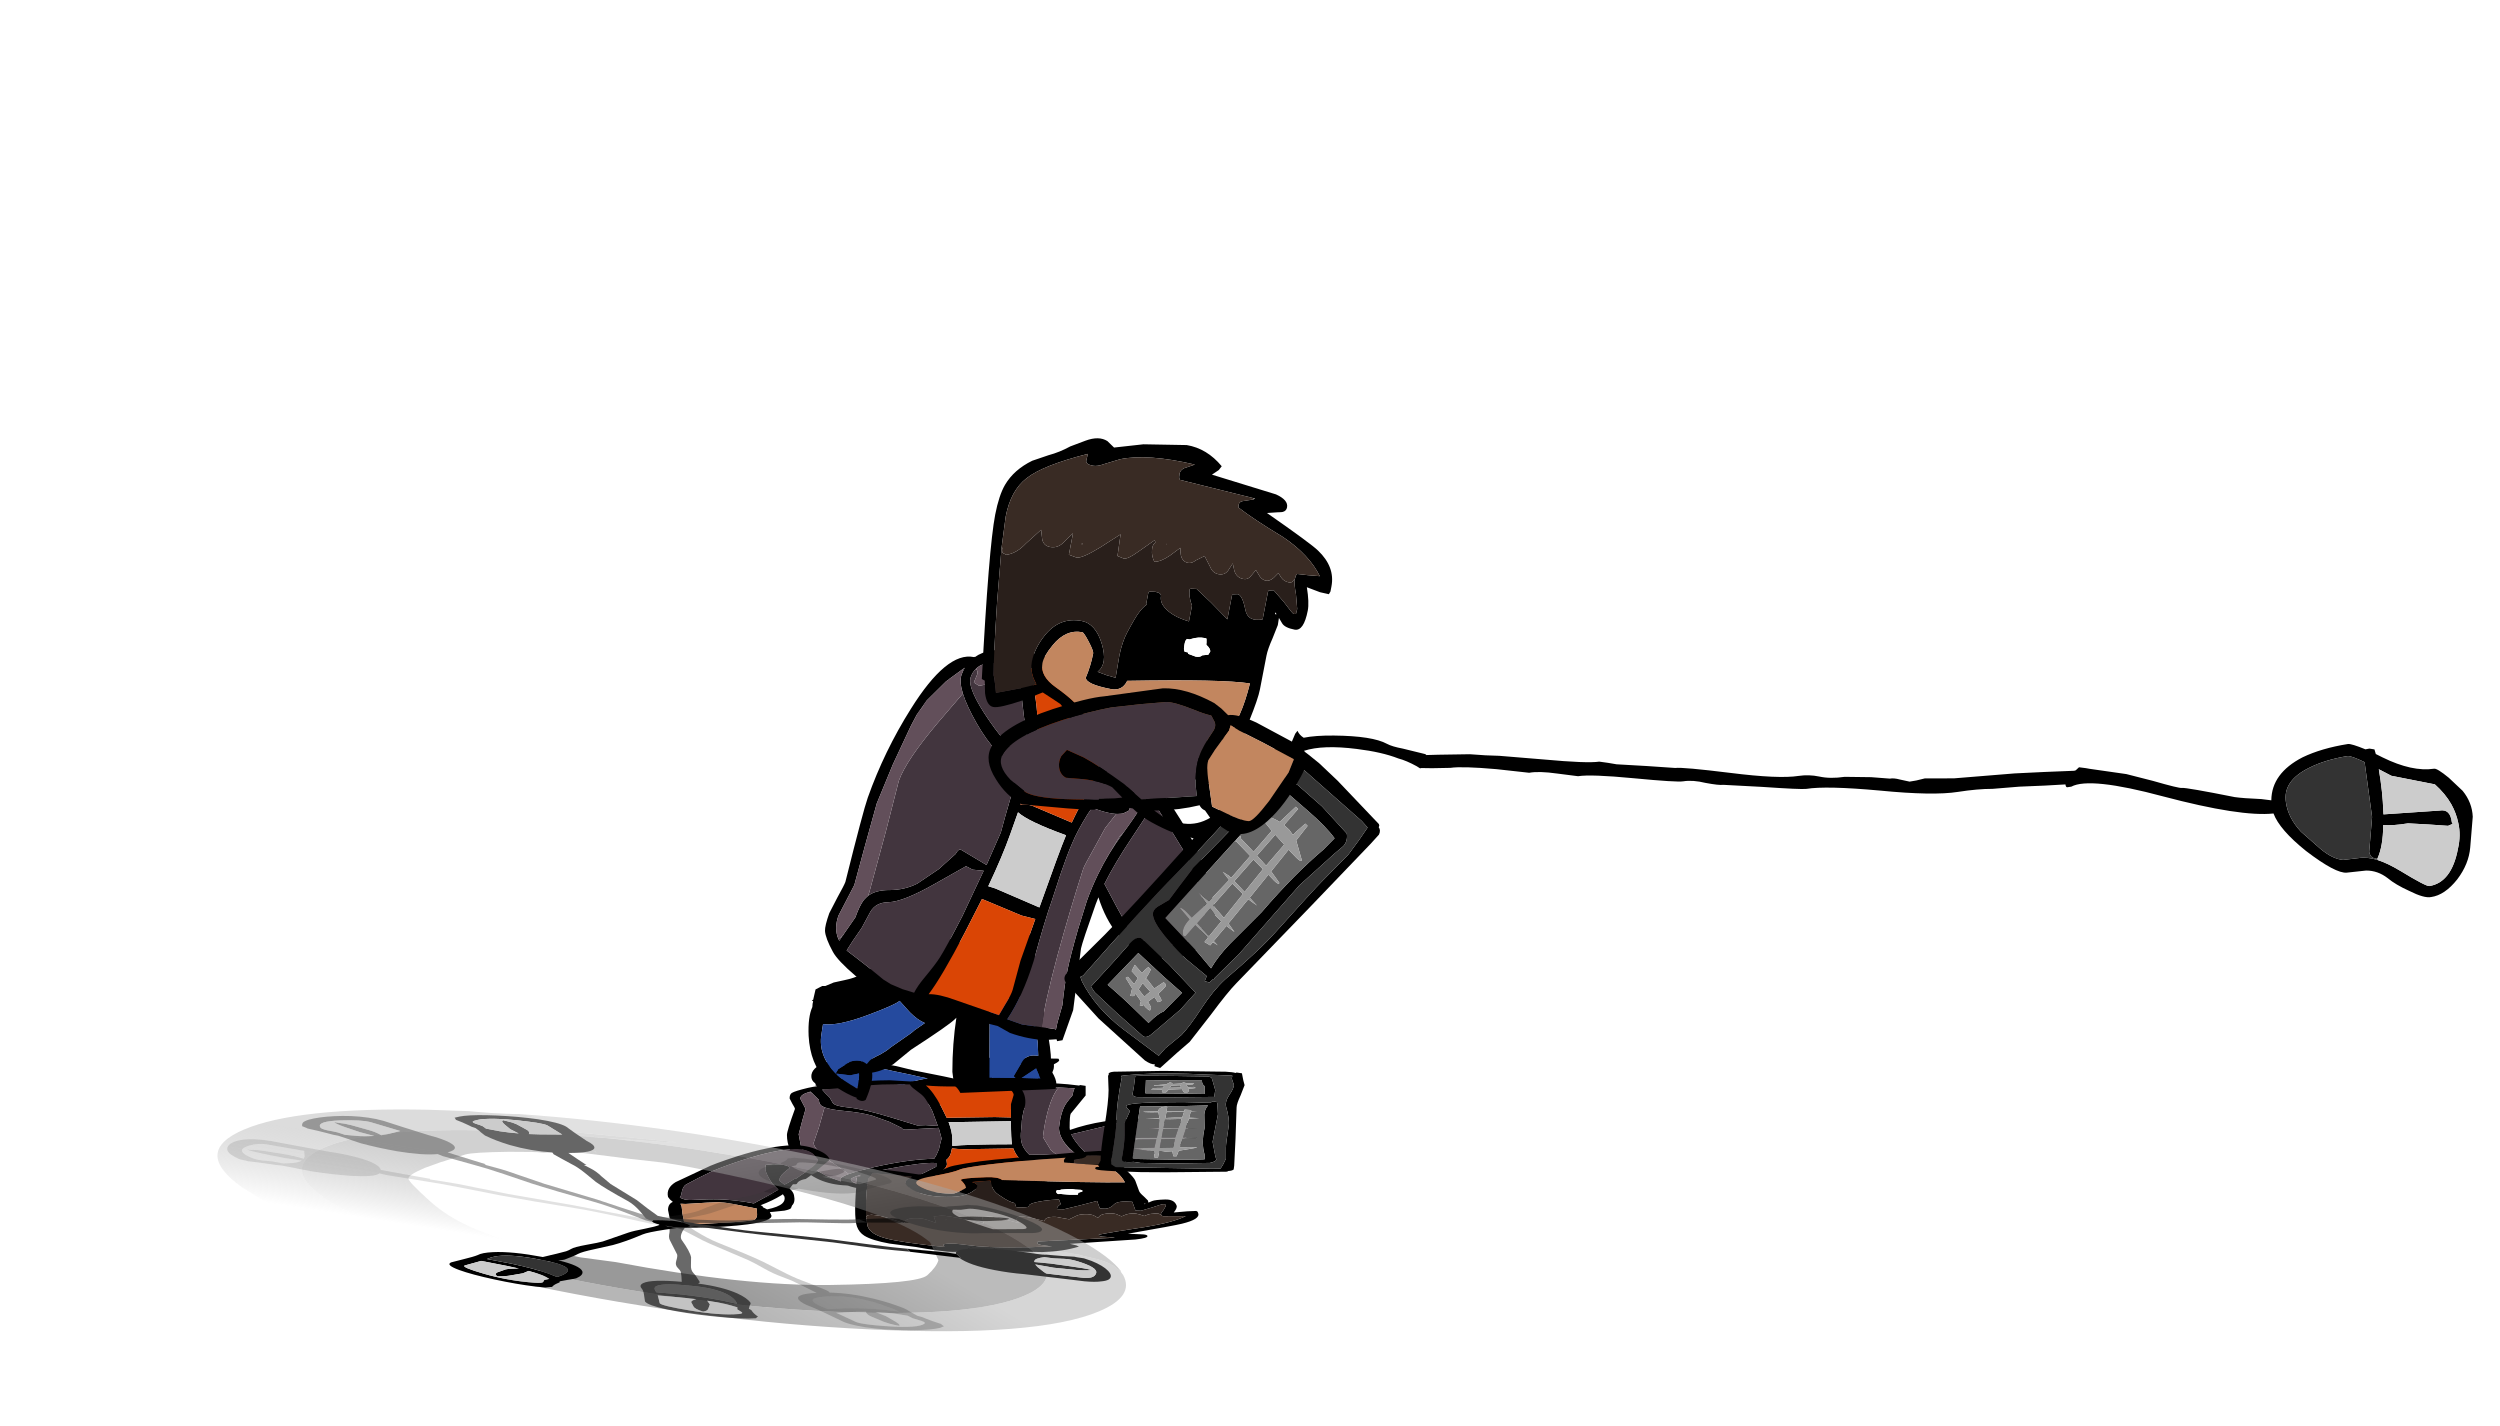 <?xml version="1.0" encoding="UTF-8" standalone="no"?>
<svg xmlns:ffdec="https://www.free-decompiler.com/flash" xmlns:xlink="http://www.w3.org/1999/xlink" ffdec:objectType="frame" height="267.3px" width="468.7px" xmlns="http://www.w3.org/2000/svg">
  <g transform="matrix(1.0, 0.0, 0.0, 1.0, 180.1, 204.45)">
    <filter id="filter0">
      <feOffset dx="3.536" dy="3.535" in="SourceGraphic" result="filterResult0"/>
      <feColorMatrix in="filterResult0" result="filterResult1" type="matrix" values="0 0 0 0 0.0,0 0 0 0 0.0,0 0 0 0 0.0,0 0 0 1 0"/>
      <feColorMatrix in="filterResult1" result="filterResult2" type="matrix" values="1 0 0 0 0,0 1 0 0 0,0 0 1 0 0,0 0 0 0.297 0"/>
    </filter>
    <use ffdec:characterId="608" filter="url(#filter0)" height="267.3" id="shadowMC" transform="matrix(1.0, 0.0, 0.0, -0.3, -180.1, 56.333)" width="465.7" xlink:href="#sprite0"/>
    <use ffdec:characterId="589" height="34.0" transform="matrix(1.0, 0.0, 0.0, 1.0, -28.5, -32.05)" width="46.45" xlink:href="#shape0"/>
    <use ffdec:characterId="590" height="70.3" transform="matrix(0.835, 0.296, -0.334, 0.941, -5.357, -88.861)" width="78.0" xlink:href="#shape1"/>
    <use ffdec:characterId="591" height="61.65" transform="matrix(0.981, 0.19, -0.19, 0.981, 10.212, -127.24)" width="64.5" xlink:href="#shape2"/>
    <use ffdec:characterId="592" height="63.35" transform="matrix(0.71, 0.701, -0.701, 0.71, 61.23, -67.409)" width="28.0" xlink:href="#shape3"/>
    <use ffdec:characterId="598" height="238.15" transform="matrix(0.51, -0.933, 0.933, 0.51, 2.535, -58.527)" width="125.1" xlink:href="#shape9"/>
  </g>
  <defs>
    <g id="sprite0" transform="matrix(1.0, 0.0, 0.0, 1.0, 177.1, 204.45)">
      <use ffdec:characterId="589" height="34.0" transform="matrix(1.0, 0.0, 0.0, 1.0, -28.5, -32.05)" width="46.45" xlink:href="#shape0"/>
      <use ffdec:characterId="590" height="70.3" transform="matrix(1.0, 0.0, 0.0, 1.0, -33.1, -84.1)" width="78.0" xlink:href="#shape1"/>
      <use ffdec:characterId="591" height="61.65" transform="matrix(0.994, 0.109, -0.109, 0.994, -17.832, -124.738)" width="64.5" xlink:href="#shape2"/>
      <use ffdec:characterId="592" height="63.35" transform="matrix(1.0, 0.0, 0.0, 1.0, 24.7, -71.3)" width="28.0" xlink:href="#shape3"/>
      <use ffdec:characterId="593" height="50.4" transform="matrix(-0.993, -0.067, 0.067, -0.993, -25.731, -54.005)" width="32.55" xlink:href="#shape4"/>
      <use ffdec:characterId="594" height="135.5" transform="matrix(1.16, -0.822, 0.416, 0.587, -164.666, -83.17)" width="147.5" xlink:href="#shape5"/>
      <use ffdec:characterId="595" height="120.4" transform="matrix(0.97, 0.056, -0.757, 1.007, -53.515, -172.523)" width="111.5" xlink:href="#shape6"/>
      <use ffdec:characterId="595" height="120.4" transform="matrix(1.214, -0.436, -0.195, 0.909, -102.805, -141.263)" width="111.5" xlink:href="#shape7"/>
      <use ffdec:characterId="595" height="120.4" transform="matrix(1.16, -0.822, 0.416, 0.587, -140.607, -100.971)" width="111.5" xlink:href="#shape8"/>
    </g>
    <g id="shape0" transform="matrix(1.0, 0.0, 0.0, 1.0, 29.45, 30.75)">
      <path d="M-24.15 -1.85 L-24.1 -1.85 -24.15 -1.65 -24.15 -1.85" fill="#372c22" fill-rule="evenodd" stroke="none"/>
      <path d="M10.8 -29.6 L12.95 -26.5 Q12.9 -23.45 13.5 -20.7 13.9 -18.95 14.5 -17.65 14.4 -14.35 15.15 -10.65 16.0 -6.45 16.0 -4.15 L16.0 -2.5 16.2 -2.15 Q17.0 -0.8 17.0 0.1 L16.85 1.0 14.95 1.1 -1.0 1.75 Q-1.45 0.85 -2.25 0.25 L-2.1 0.1 -2.3 -0.65 -2.5 -2.2 Q-2.5 -7.45 -1.75 -12.35 L-2.0 -12.1 Q-3.15 -10.95 -10.25 -6.35 L-13.55 -3.65 Q-15.4 -2.4 -17.55 -2.05 -17.3 -0.3 -18.75 3.05 -19.45 3.55 -20.45 2.85 L-20.45 2.65 Q-22.7 1.9 -26.2 -0.7 -29.15 -3.65 -29.45 -8.95 -29.6 -12.5 -28.75 -14.35 L-28.7 -15.0 -28.6 -15.4 -28.85 -15.65 -28.6 -15.7 -28.15 -17.65 -26.9 -18.3 -26.3 -18.3 -24.75 -18.95 -22.7 -19.4 Q-19.2 -20.1 -17.0 -22.3 L-15.95 -22.65 Q-12.55 -25.45 -9.55 -26.65 -3.2 -29.1 1.3 -24.6 L1.55 -24.35 Q3.4 -28.25 5.9 -29.95 8.6 -31.75 10.8 -29.6 M9.0 -1.4 L10.65 -4.2 Q11.5 -5.55 13.6 -5.2 L13.5 -7.7 12.95 -11.05 Q12.55 -13.2 12.5 -14.45 L12.45 -16.6 11.75 -16.5 4.5 -15.45 4.45 -1.1 5.85 -1.1 9.0 -1.05 9.05 -1.05 9.35 -1.05 9.0 -1.4 M14.0 -0.95 L13.2 -2.85 10.5 -1.05 14.0 -0.95 M-12.4 -15.5 Q-13.25 -14.75 -18.35 -12.85 -23.95 -10.75 -26.75 -11.15 L-27.05 -9.25 Q-27.7 -5.3 -24.4 -1.9 L-24.15 -1.65 Q-23.2 -0.7 -20.4 0.9 -20.35 0.85 -20.25 0.95 L-20.2 0.4 Q-19.95 -1.05 -20.0 -1.9 L-21.65 -1.55 -24.1 -1.85 -24.15 -1.85 Q-24.25 -1.85 -24.35 -1.95 L-23.9 -2.7 -21.7 -4.1 Q-19.8 -4.7 -18.55 -3.65 L-18.0 -4.3 Q-17.55 -4.75 -16.05 -5.45 -14.7 -6.2 -14.2 -6.7 L-11.9 -8.3 Q-10.1 -9.5 -9.6 -10.0 L-7.65 -11.35 Q-9.0 -11.9 -10.45 -13.35 L-12.3 -15.4 -12.35 -15.55 -12.4 -15.5" fill="#000000" fill-rule="evenodd" stroke="none"/>
      <path d="M9.0 -1.05 L9.0 -1.4 9.05 -1.05 9.0 -1.05" fill="#5b6171" fill-rule="evenodd" stroke="none"/>
      <path d="M9.0 -1.05 L5.85 -1.1 4.45 -1.1 4.5 -15.45 11.75 -16.5 12.45 -16.6 12.5 -14.45 Q12.55 -13.2 12.95 -11.05 L13.5 -7.7 13.6 -5.2 Q11.5 -5.55 10.65 -4.2 L9.0 -1.4 9.0 -1.05 M-24.4 -1.9 Q-27.7 -5.3 -27.05 -9.25 L-26.75 -11.15 Q-23.95 -10.75 -18.35 -12.85 -13.25 -14.75 -12.4 -15.5 L-12.3 -15.4 -10.45 -13.35 Q-9.0 -11.9 -7.65 -11.35 L-9.6 -10.0 Q-10.1 -9.5 -11.9 -8.3 L-14.2 -6.7 Q-14.7 -6.2 -16.05 -5.45 -17.55 -4.75 -18.0 -4.3 L-18.55 -3.65 Q-19.8 -4.7 -21.7 -4.1 L-23.9 -2.7 -24.35 -1.95 -24.4 -1.9 M14.0 -0.95 L10.5 -1.05 13.2 -2.85 14.0 -0.95 M-24.1 -1.85 L-21.65 -1.55 -20.0 -1.9 Q-19.95 -1.05 -20.2 0.4 L-20.4 0.9 Q-23.2 -0.7 -24.15 -1.65 L-24.1 -1.85" fill="#254a9e" fill-rule="evenodd" stroke="none"/>
    </g>
    <g id="shape1" transform="matrix(1.0, 0.0, 0.0, 1.0, 27.0, 29.3)">
      <path d="M15.65 -24.9 Q17.35 -24.55 20.85 -23.0 L22.9 -21.05 24.5 -19.0 24.7 -18.65 Q26.0 -17.95 27.7 -16.55 30.8 -14.05 31.0 -12.55 32.45 -12.0 35.05 -10.25 39.5 -7.25 41.85 -5.0 44.75 -2.75 47.9 1.6 51.0 5.85 51.0 7.4 51.0 10.65 49.25 13.05 46.35 17.0 39.5 17.0 32.1 17.0 26.05 9.95 L26.0 11.35 Q26.0 18.8 26.2 20.1 L29.0 31.5 29.0 37.5 28.0 38.0 27.75 37.7 25.65 38.5 Q22.25 39.5 18.0 39.5 L15.1 39.05 3.25 40.0 -1.85 39.7 -2.3 40.25 -3.0 40.5 -3.85 40.25 -7.75 41.0 Q-11.4 41.0 -16.8 39.1 -21.5 37.5 -23.05 36.25 -25.5 34.3 -26.1 33.05 -26.5 32.15 -26.5 29.65 L-26.0 26.4 Q-25.5 23.75 -25.5 23.1 -27.0 9.35 -27.0 6.8 -27.0 -2.5 -24.7 -11.6 -21.6 -24.05 -15.8 -24.75 L-15.65 -24.85 -15.6 -24.8 Q-14.6 -26.1 -12.75 -27.0 -9.9 -28.4 -7.0 -27.4 -4.65 -30.45 3.35 -28.6 7.15 -27.7 10.7 -26.05 L12.7 -25.0 13.05 -25.1 14.1 -24.85 15.65 -24.9 M16.3 -21.7 L16.85 -19.85 Q19.0 -13.3 19.0 -12.15 L19.0 -11.55 19.3 -11.05 19.5 -9.65 19.05 -7.55 21.0 -8.0 24.4 -8.5 24.0 -9.0 24.0 -10.1 Q24.0 -14.4 21.85 -18.3 19.5 -22.5 15.75 -22.95 L16.3 -21.7 M16.85 -10.0 Q16.65 -10.35 16.8 -10.9 L17.0 -12.3 Q17.0 -13.35 14.5 -19.15 L13.0 -22.5 -0.75 -27.25 Q-2.8 -27.25 -4.0 -25.85 L-4.05 -25.75 -3.25 -25.1 Q-0.7 -22.0 1.1 -18.15 3.0 -14.1 3.0 -11.4 L2.9 -8.65 Q3.45 -7.35 3.7 -4.9 L3.95 -1.55 Q4.75 -2.0 6.3 -2.1 L15.45 -1.6 Q16.0 -6.9 17.3 -9.85 L17.35 -10.0 16.85 -10.0 M-20.0 24.15 Q-18.85 22.6 -16.05 21.75 -13.1 20.8 -11.05 18.9 L-7.8 15.0 -5.5 11.25 Q-5.3 10.15 -4.75 10.15 L1.45 11.25 2.0 4.6 1.75 1.6 1.5 -2.1 1.0 -5.85 0.6 -8.05 Q-4.3 -8.45 -10.55 -13.2 -13.8 -15.7 -15.4 -17.6 -17.0 -19.5 -17.0 -20.85 L-17.0 -20.9 -17.0 -20.95 -16.95 -21.65 -16.85 -22.3 -17.25 -21.8 -19.1 -19.4 -19.2 -19.25 -19.25 -19.15 -19.35 -19.05 -19.45 -18.95 -19.5 -18.85 -19.6 -18.75 -19.65 -18.65 -22.1 -14.15 -23.1 -10.95 -23.4 -9.15 -23.5 -8.5 -24.35 -0.65 -24.8 7.25 -24.15 15.5 -23.5 23.1 -24.0 26.3 -24.5 29.5 Q-24.5 32.05 -22.85 33.65 L-22.55 33.9 -22.25 32.8 -22.2 32.75 -22.15 32.55 -22.15 32.5 -21.0 28.75 Q-21.0 26.4 -20.55 25.15 L-20.3 24.65 -20.0 24.15 M25.05 -6.45 Q23.4 -5.5 19.5 -5.5 L18.45 -5.55 18.0 -4.0 Q17.1 -0.25 17.0 2.0 16.8 4.25 16.85 7.8 L17.0 13.55 Q17.0 17.6 17.65 25.35 17.95 32.25 16.5 37.25 L19.85 37.25 23.95 36.5 24.15 36.45 26.75 36.0 26.95 36.05 26.75 34.75 26.5 31.3 Q25.35 27.05 25.0 24.55 24.6 21.95 24.25 16.95 L24.0 11.4 Q24.0 8.65 24.35 5.9 24.9 1.5 26.4 -2.85 28.75 -9.9 28.75 -12.1 L26.05 -14.7 25.75 -14.95 25.8 -14.45 26.0 -10.0 26.0 -7.4 25.9 -7.2 25.05 -6.45 M-14.55 -22.8 Q-15.0 -22.0 -15.0 -21.0 -15.0 -18.8 -8.2 -14.45 -1.35 -10.05 1.0 -10.75 L1.0 -13.0 -1.7 -17.55 -4.55 -22.75 -5.65 -24.3 -5.95 -24.5 -6.25 -24.5 -8.0 -24.75 -7.9 -25.25 -10.55 -25.15 Q-13.65 -24.55 -14.55 -22.8 M30.6 -10.25 L28.5 -2.7 Q26.9 2.9 26.3 7.2 35.55 14.8 36.25 14.8 44.8 14.8 47.6 11.5 48.85 10.05 48.85 7.5 L48.35 6.25 47.5 4.75 45.75 2.05 40.5 -3.1 34.3 -7.55 Q31.9 -9.2 30.6 -10.25 M1.3 12.45 L-1.0 12.95 -2.55 12.75 -7.45 17.75 Q-12.55 23.0 -15.5 24.0 -17.95 24.8 -18.4 26.8 L-19.0 30.25 -19.85 33.05 -20.4 35.15 -18.3 35.75 -14.9 36.75 -11.0 38.0 -9.2 38.35 -6.5 38.5 -3.95 38.4 Q-3.75 37.0 -3.0 35.2 -1.65 31.95 -1.3 30.5 -0.75 28.35 0.25 21.8 L1.2 13.25 1.3 12.45 M4.85 14.85 L15.0 15.45 15.0 15.35 Q15.0 4.15 15.2 1.0 6.65 0.95 4.0 -0.05 L4.0 4.3 Q4.0 8.7 3.3 14.9 L4.85 14.85 M1.9 24.65 Q0.45 33.85 -0.95 37.75 1.05 37.05 4.9 37.1 L14.55 37.05 15.05 34.75 Q15.55 32.75 15.5 31.75 L15.0 26.05 15.0 17.75 12.0 18.0 2.95 17.55 1.9 24.65" fill="#000000" fill-rule="evenodd" stroke="none"/>
      <path d="M16.3 -21.7 L15.75 -22.95 Q19.5 -22.5 21.85 -18.3 24.0 -14.4 24.0 -10.1 L24.0 -9.0 24.4 -8.5 21.0 -8.0 19.05 -7.55 19.5 -9.65 19.3 -11.05 19.0 -11.55 19.0 -12.15 Q19.0 -13.3 16.85 -19.85 L16.3 -21.7 M-15.4 -17.6 Q-13.8 -15.7 -10.55 -13.2 -4.3 -8.45 0.6 -8.05 L1.0 -5.85 1.5 -2.1 1.75 1.6 2.0 4.6 1.45 11.25 -4.75 10.15 Q-5.3 10.15 -5.5 11.25 L-7.8 15.0 -11.05 18.9 Q-13.1 20.8 -16.05 21.75 -18.85 22.6 -20.0 24.15 L-20.0 23.4 -21.0 11.65 -22.0 1.85 Q-22.0 -2.25 -18.25 -11.05 L-15.4 -17.6 M-22.25 32.8 L-22.55 33.9 -22.85 33.65 -22.25 32.8 M-23.1 -10.95 L-22.1 -14.15 -22.35 -13.5 -22.5 -12.75 -22.95 -11.55 -23.1 -10.95 M-17.25 -21.8 L-16.85 -22.3 -16.95 -21.65 -17.25 -21.8 M23.95 36.5 L19.85 37.25 16.5 37.25 Q17.95 32.25 17.65 25.35 17.0 17.6 17.0 13.55 L16.85 7.8 Q16.8 4.25 17.0 2.0 17.1 -0.25 18.0 -4.0 L18.45 -5.55 19.5 -5.5 Q23.4 -5.5 25.05 -6.45 L23.7 -5.9 22.5 -2.75 21.75 1.35 Q21.0 5.2 21.0 5.8 21.3 14.35 22.0 22.75 22.85 32.4 23.95 36.5 M26.05 -14.7 L28.75 -12.1 Q28.75 -9.9 26.4 -2.85 24.9 1.5 24.35 5.9 24.4 5.15 25.0 2.0 L26.0 -2.25 26.45 -3.0 Q28.45 -9.0 28.7 -11.4 28.05 -13.1 26.0 -14.65 L26.05 -14.7 M-5.65 -24.3 L-4.55 -22.75 -1.7 -17.55 1.0 -13.0 1.0 -10.75 Q-1.35 -10.05 -8.2 -14.45 -15.0 -18.8 -15.0 -21.0 -15.0 -22.0 -14.55 -22.8 -13.85 -22.45 -13.9 -21.85 L-14.0 -20.25 -12.75 -20.0 Q-12.5 -20.0 -8.8 -22.25 -6.6 -23.6 -5.65 -24.3 M1.3 12.45 L1.2 13.25 0.25 21.8 Q-0.75 28.35 -1.3 30.5 -1.65 31.95 -3.0 35.2 -3.75 37.0 -3.95 38.4 L-6.5 38.5 -9.2 38.35 -11.0 38.0 -14.9 36.75 -18.3 35.75 -20.4 35.15 -19.85 33.05 -19.0 30.25 -18.4 26.8 Q-17.95 24.8 -15.5 24.0 -12.55 23.0 -7.45 17.75 L-2.55 12.75 -1.0 12.95 1.3 12.45 M30.6 -10.25 Q31.9 -9.2 34.3 -7.55 L40.5 -3.1 45.75 2.05 47.5 4.75 48.35 6.25 48.85 7.5 Q48.85 10.05 47.6 11.5 44.8 14.8 36.25 14.8 35.55 14.8 26.3 7.2 26.9 2.9 28.5 -2.7 L30.6 -10.25" fill="#42353e" fill-rule="evenodd" stroke="none"/>
      <path d="M17.3 -9.85 Q16.0 -6.9 15.45 -1.6 L6.3 -2.1 Q4.75 -2.0 3.95 -1.55 L3.7 -4.9 Q3.45 -7.35 2.9 -8.65 L3.0 -11.4 Q3.0 -14.1 1.1 -18.15 -0.7 -22.0 -3.25 -25.1 L-4.05 -25.75 -4.0 -25.85 Q-2.8 -27.25 -0.75 -27.25 L13.0 -22.5 14.5 -19.15 Q17.0 -13.35 17.0 -12.3 L16.8 -10.9 Q16.65 -10.35 16.85 -10.0 L17.3 -9.85 M1.9 24.65 L2.95 17.55 12.0 18.0 15.0 17.75 15.0 26.05 15.5 31.75 Q15.55 32.75 15.05 34.75 L14.55 37.05 4.9 37.1 Q1.05 37.05 -0.95 37.75 0.45 33.85 1.9 24.65" fill="#da4505" fill-rule="evenodd" stroke="none"/>
      <path d="M4.85 14.85 L3.3 14.9 Q4.0 8.7 4.0 4.3 L4.0 -0.05 Q6.65 0.95 15.2 1.0 15.0 4.15 15.0 15.35 L15.0 15.45 4.85 14.85" fill="#cccccc" fill-rule="evenodd" stroke="none"/>
      <path d="M-15.4 -17.6 L-18.25 -11.05 Q-22.0 -2.25 -22.0 1.85 L-21.0 11.65 -20.0 23.4 -20.0 24.15 -20.3 24.65 -20.55 25.15 Q-21.0 26.4 -21.0 28.75 L-22.15 32.5 -22.15 32.55 -22.2 32.75 -22.25 32.8 -22.85 33.65 Q-24.5 32.05 -24.5 29.5 L-24.0 26.3 -23.5 23.1 -24.15 15.5 -24.8 7.25 -24.35 -0.65 -23.5 -8.5 -23.4 -9.15 -23.1 -10.95 -22.95 -11.55 -22.5 -12.75 -22.35 -13.5 -22.1 -14.15 -19.65 -18.65 -19.6 -18.75 -19.5 -18.85 -19.45 -18.95 -19.35 -19.05 -19.25 -19.15 -19.2 -19.25 -19.1 -19.4 -17.25 -21.8 -16.95 -21.65 -17.0 -20.95 -17.0 -20.9 -17.0 -20.85 Q-17.0 -19.5 -15.4 -17.6 M23.95 36.5 Q22.85 32.4 22.0 22.75 21.3 14.35 21.0 5.8 21.0 5.2 21.75 1.35 L22.5 -2.75 23.7 -5.9 25.05 -6.45 25.9 -7.2 26.0 -7.4 26.0 -10.0 25.8 -14.45 26.0 -14.65 Q28.05 -13.1 28.7 -11.4 28.45 -9.0 26.45 -3.0 L26.0 -2.25 25.0 2.0 Q24.4 5.15 24.35 5.9 24.0 8.65 24.0 11.4 L24.25 16.95 Q24.6 21.95 25.0 24.55 25.35 27.05 26.5 31.3 L26.75 34.75 26.95 36.05 26.75 36.0 24.15 36.45 23.95 36.5 M-5.65 -24.3 Q-6.6 -23.6 -8.8 -22.25 -12.5 -20.0 -12.75 -20.0 L-14.0 -20.25 -13.9 -21.85 Q-13.85 -22.45 -14.55 -22.8 -13.65 -24.55 -10.55 -25.15 L-7.9 -25.25 -8.0 -24.75 -6.25 -24.5 -5.95 -24.5 -5.65 -24.3" fill="#624f5a" fill-rule="evenodd" stroke="none"/>
    </g>
    <g id="shape2" transform="matrix(1.0, 0.0, 0.0, 1.0, 23.0, 27.65)">
      <path d="M9.8 -27.65 Q13.65 -27.75 17.0 -25.0 L16.6 -24.2 15.5 -23.1 28.0 -21.75 Q30.5 -21.15 30.5 -19.75 30.5 -19.05 29.85 -18.75 L27.0 -18.0 Q36.25 -13.9 37.75 -12.9 41.5 -10.5 41.5 -6.75 L41.5 -5.8 41.3 -5.25 39.6 -5.3 37.0 -5.75 Q38.0 -3.0 38.0 -1.5 38.0 2.5 36.25 2.5 34.4 2.5 33.75 1.8 L32.95 0.9 33.0 2.25 32.5 4.9 Q32.0 7.05 32.0 8.3 L32.0 14.75 Q32.0 16.55 31.15 20.9 L30.55 24.75 30.95 25.25 Q31.5 26.2 31.5 28.05 31.5 29.85 30.3 31.8 28.95 34.0 27.25 34.0 L25.8 33.85 24.15 33.65 24.3 33.8 22.75 33.55 22.3 33.5 22.3 33.45 7.3 30.75 Q4.4 30.15 1.55 28.95 -1.2 27.8 -1.85 27.0 -3.05 25.45 -4.25 24.55 L-6.05 23.8 -7.9 23.05 -11.35 25.25 Q-15.3 27.5 -16.5 27.5 -17.75 27.5 -18.5 25.25 L-19.0 22.95 -19.6 22.75 Q-23.0 -1.65 -23.0 -8.0 -23.0 -11.7 -22.25 -13.85 -21.15 -16.95 -18.1 -19.25 L-15.3 -20.85 Q-13.35 -21.8 -11.6 -23.25 L-9.0 -24.85 Q-6.7 -26.25 -4.95 -25.55 L-3.5 -24.6 1.8 -26.25 9.8 -27.65 M24.05 -20.25 L9.8 -21.0 9.65 -21.2 Q9.5 -21.4 9.5 -22.15 9.5 -22.8 10.15 -23.3 L12.0 -24.35 Q2.8 -24.7 -2.0 -22.65 L-4.75 -21.2 Q-5.9 -20.5 -6.75 -20.5 -8.15 -20.5 -8.15 -21.2 L-8.1 -22.5 Q-15.95 -18.8 -18.5 -15.85 -21.0 -13.05 -21.0 -8.0 L-20.65 -2.15 -19.55 7.9 Q-18.25 18.2 -17.55 21.65 -17.25 22.25 -17.05 23.0 L-16.5 24.8 -12.2 23.1 -9.35 21.8 -10.15 20.7 Q-11.0 19.25 -11.0 17.8 -11.0 15.25 -9.6 12.55 -7.5 8.5 -3.25 8.5 -0.6 8.5 1.25 12.0 3.05 15.45 1.5 17.25 L1.5 17.3 3.25 17.6 5.0 17.75 4.9 13.45 Q4.95 10.85 5.5 9.05 6.5 5.8 7.0 4.85 7.5 3.8 8.1 3.2 L8.0 3.05 8.0 0.8 8.25 0.65 9.25 0.5 Q10.45 0.5 10.45 1.15 10.5 2.25 11.5 3.05 13.25 4.45 16.5 4.75 L16.5 1.75 Q15.5 0.1 15.5 -1.25 L15.75 -1.35 16.75 -1.5 19.9 0.5 23.5 3.0 23.5 -1.6 23.65 -1.8 24.5 -2.0 Q25.4 -2.0 26.45 0.55 27.35 2.8 30.0 1.75 L30.0 -3.5 30.05 -3.75 31.0 -4.0 33.3 -2.2 Q35.3 -0.35 35.55 -0.35 L35.95 -0.45 36.0 -1.4 35.25 -4.05 Q34.55 -5.85 34.5 -6.55 L34.5 -6.65 34.5 -6.85 34.55 -7.5 34.75 -7.85 36.7 -8.0 39.0 -8.25 Q36.25 -11.85 30.8 -14.15 24.55 -16.45 21.55 -18.0 L21.55 -17.8 21.5 -18.55 Q21.5 -19.05 22.05 -19.3 L24.0 -20.0 24.3 -20.25 24.05 -20.25 M32.05 0.0 L32.1 0.35 32.4 0.3 32.05 0.0 M20.55 8.45 L20.5 8.25 20.5 8.1 20.35 7.3 20.05 7.25 Q18.75 7.25 17.55 7.9 L17.25 8.05 16.75 8.05 16.55 8.45 16.5 8.85 16.5 9.25 Q16.5 10.0 16.65 10.25 L16.8 10.5 17.4 10.5 17.5 10.75 19.0 11.0 Q19.8 11.0 20.15 10.55 L20.2 10.5 20.25 10.5 21.25 10.2 21.5 9.55 Q21.45 9.0 20.55 8.45 M24.05 26.05 L25.75 25.5 Q27.7 24.9 27.95 23.65 L28.6 23.45 Q28.75 21.6 29.2 19.9 29.75 17.55 29.95 14.0 24.65 14.2 7.25 17.9 6.7 20.0 4.5 20.0 -0.2 20.0 -0.5 18.8 0.0 16.45 0.0 14.1 0.0 13.6 -1.25 12.05 -2.45 10.55 -2.75 10.55 -5.9 10.55 -7.75 14.0 -9.0 16.3 -9.0 17.65 -9.0 20.15 -5.65 21.65 -1.25 23.65 0.0 25.25 0.9 26.4 5.8 27.85 11.7 29.55 20.6 30.5 20.0 29.25 20.0 27.9 L20.0 27.55 22.3 26.65 Q21.8 27.0 21.8 27.5 L22.0 28.65 22.0 28.7 21.95 28.85 21.95 28.9 Q22.6 29.05 23.3 29.55 24.5 30.35 24.5 31.15 L24.5 31.3 24.75 31.3 Q28.1 31.3 29.0 29.75 L29.25 27.8 Q29.25 27.35 28.85 27.15 28.2 26.75 27.5 25.8 L27.5 25.35 27.0 25.45 25.2 25.95 24.05 26.05" fill="#000000" fill-rule="evenodd" stroke="none"/>
      <path d="M20.55 8.45 Q21.45 9.0 21.5 9.55 L21.25 10.2 20.25 10.5 20.2 10.5 20.15 10.55 Q19.8 11.0 19.0 11.0 L17.5 10.75 17.4 10.5 16.8 10.5 16.65 10.25 Q16.5 10.0 16.5 9.25 L16.5 8.85 16.55 8.45 16.75 8.05 17.25 8.05 17.55 7.9 Q18.75 7.25 20.05 7.25 L20.35 7.3 20.5 8.1 20.5 8.25 20.55 8.45" fill="#ffffff" fill-rule="evenodd" stroke="none"/>
      <path d="M22.3 26.65 L20.0 27.55 20.0 27.9 Q20.0 29.25 20.6 30.5 11.7 29.55 5.8 27.85 0.9 26.4 0.0 25.25 -1.25 23.65 -5.65 21.65 -9.0 20.15 -9.0 17.65 -9.0 16.3 -7.75 14.0 -5.9 10.55 -2.75 10.55 -2.45 10.55 -1.25 12.05 0.0 13.6 0.0 14.1 0.0 16.45 -0.5 18.8 -0.2 20.0 4.5 20.0 6.7 20.0 7.25 17.9 24.65 14.2 29.95 14.0 29.75 17.55 29.2 19.9 28.75 21.6 28.6 23.45 L27.95 23.65 Q27.7 24.9 25.75 25.5 L24.05 26.05 24.0 26.05 22.3 26.65" fill="#c2865f" fill-rule="evenodd" stroke="none"/>
      <path d="M-20.65 -2.15 L-20.5 -2.15 Q-20.5 -1.35 -20.2 -1.2 L-19.5 -1.0 Q-17.65 -1.65 -16.3 -3.8 L-14.0 -6.85 -13.45 -5.1 Q-12.95 -4.0 -11.75 -4.0 -10.2 -4.0 -9.3 -5.5 L-8.0 -7.35 -8.0 -3.25 -6.5 -3.0 Q-5.45 -3.0 -2.45 -5.75 L0.8 -8.85 1.0 -4.75 2.25 -4.5 Q3.0 -4.5 4.65 -6.25 L7.25 -8.95 7.3 -9.0 7.5 -8.6 Q7.0 -8.05 7.15 -7.05 7.25 -6.0 8.0 -5.0 9.15 -5.2 10.6 -6.65 L12.3 -8.5 Q12.4 -7.75 12.65 -7.15 13.15 -6.0 14.25 -6.0 14.95 -6.0 15.6 -6.75 L17.05 -7.85 18.5 -6.0 Q19.15 -5.0 20.25 -5.0 21.4 -5.0 21.9 -6.0 L22.5 -7.5 23.05 -6.2 Q23.7 -5.0 25.0 -5.0 25.75 -5.0 26.2 -5.65 L27.0 -7.1 27.95 -6.05 Q28.55 -5.5 29.25 -5.5 29.9 -5.5 30.55 -6.3 L31.25 -7.35 31.95 -6.6 Q32.6 -6.0 33.5 -6.0 34.15 -6.0 34.25 -6.5 L34.5 -6.85 34.5 -6.65 34.5 -6.55 Q34.55 -5.85 35.25 -4.05 L36.0 -1.4 35.95 -0.45 35.55 -0.35 Q35.3 -0.35 33.3 -2.2 L31.0 -4.0 30.05 -3.75 30.0 -3.5 30.0 1.75 Q27.35 2.8 26.45 0.55 25.4 -2.0 24.5 -2.0 L23.65 -1.8 23.5 -1.6 23.5 3.0 19.9 0.5 16.75 -1.5 15.75 -1.35 15.5 -1.25 Q15.5 0.1 16.5 1.75 L16.5 4.75 Q13.25 4.45 11.5 3.05 10.5 2.25 10.45 1.15 10.45 0.5 9.25 0.5 L8.25 0.65 8.0 0.8 8.0 3.05 8.1 3.2 Q7.5 3.8 7.0 4.85 6.5 5.8 5.5 9.05 4.95 10.85 4.9 13.45 L5.0 17.75 3.25 17.6 1.5 17.3 1.5 17.25 Q3.05 15.45 1.25 12.0 -0.6 8.5 -3.25 8.5 -7.5 8.5 -9.6 12.55 -11.0 15.25 -11.0 17.8 -11.0 19.25 -10.15 20.7 L-9.35 21.8 -12.2 23.1 -16.5 24.8 -17.05 23.0 Q-17.25 22.25 -17.55 21.65 -18.25 18.2 -19.55 7.9 L-20.65 -2.15 M9.55 -8.6 L9.5 -8.75 9.6 -8.65 9.55 -8.6 M-5.85 -5.7 L-6.0 -5.6 -6.0 -5.85 -5.85 -5.7" fill="#291f1b" fill-rule="evenodd" stroke="none"/>
      <path d="M-20.65 -2.15 L-21.0 -8.0 Q-21.0 -13.05 -18.5 -15.85 -15.95 -18.8 -8.1 -22.5 L-8.15 -21.2 Q-8.15 -20.5 -6.75 -20.5 -5.9 -20.5 -4.75 -21.2 L-2.0 -22.65 Q2.8 -24.7 12.0 -24.35 L10.15 -23.3 Q9.5 -22.8 9.5 -22.15 9.5 -21.4 9.65 -21.2 L9.8 -21.0 24.05 -20.25 24.0 -20.0 22.05 -19.3 Q21.5 -19.05 21.5 -18.55 L21.55 -17.8 21.55 -18.0 Q24.55 -16.45 30.8 -14.15 36.25 -11.85 39.0 -8.25 L36.7 -8.0 34.75 -7.85 34.55 -7.5 34.5 -6.85 34.25 -6.5 Q34.15 -6.0 33.5 -6.0 32.6 -6.0 31.95 -6.6 L31.25 -7.35 30.55 -6.3 Q29.9 -5.5 29.25 -5.5 28.55 -5.5 27.95 -6.05 L27.0 -7.1 26.2 -5.65 Q25.75 -5.0 25.0 -5.0 23.7 -5.0 23.05 -6.2 L22.5 -7.5 21.9 -6.0 Q21.4 -5.0 20.25 -5.0 19.15 -5.0 18.5 -6.0 L17.05 -7.85 15.6 -6.75 Q14.95 -6.0 14.25 -6.0 13.15 -6.0 12.65 -7.15 12.4 -7.75 12.3 -8.5 L10.6 -6.65 Q9.15 -5.2 8.0 -5.0 7.25 -6.0 7.15 -7.05 7.0 -8.05 7.5 -8.6 L7.3 -9.0 7.25 -8.95 4.65 -6.25 Q3.0 -4.5 2.25 -4.5 L1.0 -4.75 0.8 -8.85 -2.45 -5.75 Q-5.45 -3.0 -6.5 -3.0 L-8.0 -3.25 -8.0 -7.35 -9.3 -5.5 Q-10.2 -4.0 -11.75 -4.0 -12.95 -4.0 -13.45 -5.1 L-14.0 -6.85 -16.3 -3.8 Q-17.65 -1.65 -19.5 -1.0 L-20.2 -1.2 Q-20.5 -1.35 -20.5 -2.15 L-20.65 -2.15 M9.55 -8.6 L9.6 -8.65 9.5 -8.75 9.55 -8.6 M22.3 26.65 L24.0 26.05 24.05 26.05 25.2 25.95 27.0 25.45 27.5 25.35 27.5 25.8 Q28.2 26.75 28.85 27.15 29.25 27.35 29.25 27.8 L29.0 29.75 Q28.1 31.3 24.75 31.3 L24.5 31.3 24.5 31.15 Q24.5 30.35 23.3 29.55 22.6 29.05 21.95 28.9 L22.0 28.7 22.0 28.65 21.8 27.5 Q21.8 27.0 22.3 26.65 M-5.85 -5.7 L-6.0 -5.85 -6.0 -5.6 -5.85 -5.7" fill="#392b24" fill-rule="evenodd" stroke="none"/>
    </g>
    <g id="shape3" transform="matrix(1.0, 0.0, 0.0, 1.0, 18.5, 29.35)">
      <path d="M3.35 -27.15 L-14.65 -26.15 -15.0 -25.5 -15.5 -24.35 -15.5 -21.9 Q-14.5 -4.1 -14.5 4.5 -14.5 13.2 -13.5 30.3 L-13.7 30.85 -12.85 31.25 Q-7.55 33.0 -1.15 32.2 L7.2 31.05 7.1 29.15 7.5 25.25 Q7.5 23.2 6.65 19.05 5.85 15.15 6.0 12.05 6.75 3.5 6.5 -1.0 6.0 -11.25 6.0 -14.1 L6.0 -20.85 5.5 -24.3 5.0 -27.05 3.35 -27.15 M6.45 -28.55 Q7.15 -28.45 7.45 -27.6 L7.55 -25.25 7.8 -8.3 8.0 11.05 Q8.0 13.4 8.75 18.7 L9.5 25.1 9.25 28.25 9.0 32.5 8.0 33.0 7.8 32.7 Q7.35 33.25 5.95 33.5 L-5.75 34.0 -15.0 33.5 Q-16.0 33.2 -16.0 32.05 L-15.95 31.3 -16.1 31.25 -16.0 22.0 Q-16.0 14.95 -16.75 -0.5 -17.5 -15.95 -17.5 -22.0 L-17.95 -24.95 -17.75 -26.0 -18.1 -26.0 -18.3 -26.1 Q-18.5 -26.25 -18.5 -27.0 -18.5 -27.75 -17.35 -28.1 -15.55 -28.75 -10.0 -29.25 L-5.2 -29.35 6.05 -29.0 Q6.2 -28.9 6.3 -28.85 L6.45 -28.55 M4.0 -19.1 L3.5 -10.3 4.5 6.85 4.4 13.25 4.5 13.5 4.35 13.6 4.3 14.55 3.5 15.0 3.1 14.05 -2.0 14.5 Q-11.35 14.5 -12.5 12.6 -12.9 11.95 -12.5 10.75 L-12.0 8.85 -12.45 5.6 -13.0 1.3 -13.0 -6.1 Q-13.0 -11.0 -13.5 -20.55 -13.5 -22.15 -13.3 -22.45 -12.9 -23.25 -11.3 -22.85 L-10.0 -23.5 -3.9 -23.85 3.0 -23.5 Q4.15 -22.65 4.2 -21.35 L4.0 -19.1 M-11.25 -14.4 L-10.8 -4.0 -10.1 11.75 -1.55 12.05 2.65 12.45 Q2.0 10.0 1.95 6.7 L2.0 -1.75 Q1.35 -11.15 2.0 -18.25 L2.0 -21.25 Q-0.7 -21.7 -5.2 -21.4 L-11.35 -21.0 -11.5 -20.5 -11.25 -14.6 -11.25 -14.4 M2.0 19.55 L-2.5 19.8 -9.1 20.0 -9.0 28.3 -6.4 28.15 Q-3.75 28.0 1.5 28.0 1.5 25.55 2.0 24.5 L2.0 19.55 M4.0 22.0 L3.5 27.8 3.35 29.4 Q3.15 30.4 2.5 30.5 L-4.0 30.85 -9.75 31.0 -11.0 30.75 -11.25 24.25 -11.5 19.6 Q-11.5 17.75 -10.5 17.6 L-3.5 17.5 3.8 17.75 4.0 22.0" fill="#000000" fill-rule="evenodd" stroke="none"/>
      <path d="M3.35 -27.15 L5.0 -27.05 5.5 -24.3 6.0 -20.85 6.0 -14.1 Q6.0 -11.25 6.5 -1.0 6.75 3.5 6.0 12.05 5.85 15.15 6.65 19.05 7.5 23.2 7.5 25.25 L7.1 29.15 7.2 31.05 -1.15 32.2 Q-7.55 33.0 -12.85 31.25 L-13.7 30.85 -13.5 30.3 Q-14.5 13.2 -14.5 4.5 -14.5 -4.1 -15.5 -21.9 L-15.5 -24.35 -15.0 -25.5 -14.65 -26.15 3.35 -27.15 M4.0 -19.1 L4.2 -21.35 Q4.15 -22.65 3.0 -23.5 L-3.9 -23.85 -10.0 -23.5 -11.3 -22.85 Q-12.9 -23.25 -13.3 -22.45 -13.5 -22.15 -13.5 -20.55 -13.0 -11.0 -13.0 -6.1 L-13.0 1.3 -12.45 5.6 -12.0 8.85 -12.5 10.75 Q-12.9 11.95 -12.5 12.6 -11.35 14.5 -2.0 14.5 L3.1 14.05 3.5 15.0 4.3 14.55 4.35 13.6 4.5 13.5 4.4 13.25 4.5 6.85 3.5 -10.3 4.0 -19.1 M4.0 22.0 L3.8 17.75 -3.5 17.5 -10.5 17.6 Q-11.5 17.75 -11.5 19.6 L-11.25 24.25 -11.0 30.75 -9.75 31.0 -4.0 30.85 2.5 30.5 Q3.15 30.4 3.35 29.4 L3.5 27.8 4.0 22.0" fill="#333333" fill-rule="evenodd" stroke="none"/>
      <path d="M-11.25 -14.6 L-11.5 -20.5 -11.35 -21.0 -5.2 -21.4 Q-0.7 -21.7 2.0 -21.25 L2.0 -18.25 Q1.35 -11.15 2.0 -1.75 L1.95 6.7 Q2.0 10.0 2.65 12.45 L-1.55 12.05 -10.1 11.75 -10.8 -4.0 -11.25 -14.4 -7.4 -13.95 -7.05 -8.75 -10.5 -8.85 -10.9 -9.15 -11.0 -8.5 -10.85 -7.7 -10.75 -7.85 -6.95 -7.75 -6.6 -2.3 -7.15 -2.3 -8.5 -2.0 -6.6 -1.75 -6.5 3.75 -9.0 4.0 -6.5 4.4 -6.5 5.05 -6.65 8.2 -8.0 8.15 Q-9.4 8.15 -9.5 8.5 L-6.7 8.75 Q-6.65 11.2 -5.25 11.8 L-5.0 11.5 -5.15 8.75 -4.5 8.75 -1.8 8.75 -1.75 9.8 -0.5 9.5 -0.55 8.7 0.5 8.5 -0.6 8.45 -0.9 4.75 1.0 4.5 -0.95 4.15 -1.5 -1.7 0.5 -2.0 -1.5 -2.1 -2.05 -7.65 -0.5 -7.6 Q0.75 -7.6 0.5 -8.0 L-2.1 -8.45 -2.05 -7.85 -2.65 -13.65 -0.5 -13.6 Q0.75 -13.6 0.5 -14.0 L-2.85 -15.9 -3.25 -19.35 -3.85 -19.35 -4.0 -17.1 -4.0 -16.2 -5.2 -16.4 -6.5 -16.35 -6.75 -20.35 -7.35 -20.35 -7.5 -16.2 Q-9.3 -15.8 -11.25 -14.6 M0.25 23.55 L0.3 23.3 Q-0.05 23.05 -1.05 22.85 L-1.0 21.75 -1.05 20.85 -1.25 20.55 -1.85 20.55 -2.25 22.5 -2.25 22.65 -4.05 22.4 -4.7 22.35 -4.65 22.8 Q-4.9 21.45 -5.25 20.55 L-5.85 20.55 -5.9 20.55 -6.0 21.35 -5.95 22.2 -8.0 22.05 -7.8 22.75 -7.6 23.3 -5.85 23.4 -5.55 24.7 -7.35 24.55 -7.5 25.0 -5.25 25.55 -4.5 26.8 -4.1 26.45 -4.0 26.25 -4.1 25.8 -2.4 26.1 -2.0 26.8 -1.6 26.55 -1.55 26.25 -1.0 26.3 Q0.25 26.3 0.0 26.0 L-0.25 25.55 -1.35 25.25 -1.45 25.75 -1.15 23.75 0.0 24.0 0.25 23.55 M2.0 19.55 L2.0 24.5 Q1.5 25.55 1.5 28.0 -3.75 28.0 -6.4 28.15 L-9.0 28.3 -9.1 20.0 -2.5 19.8 2.0 19.55 M-3.1 -3.65 L-2.95 -2.2 -5.75 -2.3 -6.05 -7.7 -3.5 -7.65 -3.1 -3.65 M-4.0 -1.7 L-2.9 -1.7 -2.3 4.0 -5.4 3.75 -5.7 -1.7 -4.0 -1.7 M-6.4 -13.9 L-6.35 -13.9 -3.9 -13.75 -3.55 -8.55 -6.1 -8.7 -6.4 -13.9 M-2.25 4.2 L-1.85 8.4 -5.15 8.25 -5.35 4.55 -3.75 4.8 -2.2 4.8 -2.25 4.2 M-2.4 23.6 L-2.5 24.5 -2.5 25.05 -4.05 24.85 -4.25 24.85 -4.55 23.45 -2.4 23.6" fill="#666666" fill-rule="evenodd" stroke="none"/>
      <path d="M-11.25 -14.6 Q-9.3 -15.8 -7.5 -16.2 L-7.35 -20.35 -6.75 -20.35 -6.5 -16.35 -5.2 -16.4 -4.0 -16.2 -4.0 -17.1 -3.85 -19.35 -3.25 -19.35 -2.85 -15.9 0.5 -14.0 Q0.75 -13.6 -0.5 -13.6 L-2.65 -13.65 -2.05 -7.85 -2.1 -8.45 0.5 -8.0 Q0.75 -7.6 -0.5 -7.6 L-2.05 -7.65 -1.5 -2.1 0.5 -2.0 -1.5 -1.7 -0.95 4.15 1.0 4.5 -0.9 4.75 -0.6 8.45 0.5 8.5 -0.55 8.7 -0.5 9.5 -1.75 9.8 -1.8 8.75 -4.5 8.75 -5.15 8.75 -5.0 11.5 -5.25 11.8 Q-6.65 11.2 -6.7 8.75 L-9.5 8.5 Q-9.4 8.15 -8.0 8.15 L-6.65 8.2 -6.5 5.05 -6.5 4.4 -9.0 4.0 -6.5 3.75 -6.6 -1.75 -8.5 -2.0 -7.15 -2.3 -6.6 -2.3 -6.95 -7.75 -10.75 -7.85 -10.85 -7.7 -11.0 -8.5 -10.9 -9.15 -10.5 -8.85 -7.05 -8.75 -7.4 -13.95 -11.25 -14.4 -11.25 -14.6 M0.25 23.55 L0.0 24.0 -1.15 23.75 -1.45 25.75 -1.35 25.25 -0.25 25.55 0.0 26.0 Q0.25 26.3 -1.0 26.3 L-1.55 26.25 -1.6 26.55 -2.0 26.8 -2.4 26.1 -4.1 25.8 -4.0 26.25 -4.1 26.45 -4.5 26.8 -5.25 25.55 -7.5 25.0 -7.35 24.55 -5.55 24.7 -5.85 23.4 -7.6 23.3 -7.8 22.75 -8.0 22.05 -5.95 22.2 -6.0 21.35 -5.9 20.55 -5.85 20.55 -5.25 20.55 Q-4.9 21.45 -4.65 22.8 L-4.7 22.35 -4.05 22.4 -2.25 22.65 -2.25 22.5 -1.85 20.55 -1.25 20.55 -1.05 20.85 -1.0 21.75 -1.05 22.85 Q-0.05 23.05 0.3 23.3 L0.25 23.55 M-6.4 -13.9 L-6.1 -8.7 -3.55 -8.55 -3.9 -13.75 -6.35 -13.9 -6.4 -13.9 M-4.0 -1.7 L-5.7 -1.7 -5.4 3.75 -2.3 4.0 -2.9 -1.7 -4.0 -1.7 M-3.1 -3.65 L-3.5 -7.65 -6.05 -7.7 -5.75 -2.3 -2.95 -2.2 -3.1 -3.65 M-2.25 4.2 L-2.2 4.8 -3.75 4.8 -5.35 4.55 -5.15 8.25 -1.85 8.4 -2.25 4.2 M-2.4 23.6 L-4.55 23.45 -4.25 24.85 -4.05 24.85 -2.5 25.05 -2.5 24.5 -2.4 23.6" fill="#999999" fill-rule="evenodd" stroke="none"/>
    </g>
    <g id="shape4" transform="matrix(1.0, 0.0, 0.0, 1.0, 5.5, 24.65)">
      <path d="M5.3 -13.05 L6.75 -12.7 7.0 -9.45 Q7.0 -6.35 6.3 -0.95 L5.4 3.0 7.35 6.2 10.6 11.3 12.0 10.3 Q14.85 8.6 17.05 8.3 18.7 8.0 22.2 8.35 23.3 8.35 23.75 7.5 L24.25 6.75 24.25 6.65 Q23.9 5.45 23.7 3.55 23.25 -0.15 22.55 -1.4 L20.0 -5.25 17.05 -9.45 Q14.3 -12.8 10.9 -16.0 4.25 -22.25 0.55 -22.25 -1.6 -22.25 -2.65 -18.9 L-3.3 -15.45 Q-3.3 -13.15 -0.25 -7.3 L0.9 -5.1 1.3 -4.3 1.7 -3.55 1.9 -3.6 3.3 -1.2 4.05 -0.1 4.8 -2.55 Q4.8 -4.75 3.6 -7.7 L2.35 -10.5 Q2.35 -11.7 3.4 -12.45 4.25 -13.05 5.3 -13.05 M1.75 -0.3 L1.4 -1.5 Q0.85 -2.9 -0.2 -3.4 L-0.95 -4.85 -2.25 -7.65 -5.5 -15.1 Q-5.5 -18.25 -3.8 -21.2 -1.9 -24.65 0.85 -24.65 5.1 -24.65 11.85 -18.35 16.55 -13.95 18.2 -11.45 L24.4 -3.05 Q26.45 0.5 26.45 6.15 L26.2 7.7 25.75 9.3 Q26.75 10.55 27.0 14.3 L27.05 20.9 Q27.05 23.55 26.4 24.45 25.45 25.75 22.45 25.75 16.6 25.75 12.7 24.35 7.8 22.55 7.8 19.0 L7.95 16.9 7.35 16.8 5.15 16.2 Q3.95 15.45 3.8 14.65 L3.5 13.05 Q2.7 11.0 2.7 6.55 2.7 4.5 3.25 2.45 L2.45 -0.2 1.95 -0.2 Q1.85 -0.2 1.75 -0.3 M24.4 10.55 L23.45 10.75 19.3 10.2 17.1 10.05 Q15.75 10.3 12.95 12.55 L10.25 14.55 10.4 17.3 Q10.5 20.2 11.1 21.45 11.45 22.2 15.95 22.9 L22.0 23.5 24.5 23.2 24.45 17.05 24.3 12.35 24.4 10.55 M5.25 11.65 Q6.15 13.9 8.35 15.2 L9.05 13.8 9.05 13.5 Q9.05 13.0 9.4 12.5 6.95 9.8 5.1 6.55 L4.75 5.9 4.55 7.45 Q4.55 9.95 5.25 11.65" fill="#000000" fill-rule="evenodd" stroke="none"/>
      <path d="M24.4 10.55 L24.3 12.35 24.45 17.05 24.5 23.2 22.0 23.5 15.95 22.9 Q11.45 22.2 11.1 21.45 10.5 20.2 10.4 17.3 L10.25 14.55 12.95 12.55 Q15.75 10.3 17.1 10.05 L19.3 10.2 23.45 10.75 24.4 10.55" fill="#c2865f" fill-rule="evenodd" stroke="none"/>
      <path d="M5.3 -13.05 Q4.25 -13.05 3.4 -12.45 2.35 -11.7 2.35 -10.5 L3.6 -7.7 Q4.8 -4.75 4.8 -2.55 L4.05 -0.1 3.3 -1.2 1.9 -3.6 1.7 -3.55 1.3 -4.3 0.9 -5.1 -0.25 -7.3 Q-3.3 -13.15 -3.3 -15.45 L-2.65 -18.9 Q-1.6 -22.25 0.55 -22.25 4.25 -22.25 10.9 -16.0 14.3 -12.8 17.05 -9.45 L20.0 -5.25 22.55 -1.4 Q23.25 -0.15 23.7 3.55 23.9 5.45 24.25 6.65 L24.25 6.75 23.75 7.5 Q23.3 8.35 22.2 8.35 18.7 8.0 17.05 8.3 14.85 8.6 12.0 10.3 L10.6 11.3 7.35 6.2 5.4 3.0 6.3 -0.95 Q7.0 -6.35 7.0 -9.45 L6.75 -12.7 5.3 -13.05" fill="#42353e" fill-rule="evenodd" stroke="none"/>
    </g>
    <g id="shape5" transform="matrix(1.0, 0.0, 0.0, 1.0, 73.75, 67.75)">
      <path d="M30.0 23.55 L30.5 22.6 35.55 12.0 Q37.05 7.05 38.2 -0.4 39.3 -7.85 30.3 -21.8 21.3 -35.75 1.35 -38.0 L-3.6 -39.95 -6.4 -40.15 Q-6.5 -41.15 -7.35 -42.8 L-7.3 -45.75 -7.35 -48.8 -7.75 -50.55 Q-7.3 -50.35 -7.15 -49.7 L-6.85 -48.5 -6.4 -47.5 -6.15 -46.45 Q-5.6 -46.7 -5.35 -47.7 L-5.35 -49.15 -4.9 -50.4 Q-4.65 -51.3 -4.75 -51.8 L-4.5 -53.2 -4.5 -54.55 -4.4 -56.9 -2.65 -56.95 Q20.75 -56.95 37.3 -40.4 53.85 -23.85 53.85 -0.45 53.85 16.0 45.7 29.05 L45.75 27.1 Q45.95 20.25 41.5 25.6 36.95 30.95 36.65 29.05 34.95 25.7 36.75 20.85 L36.55 20.75 35.65 20.45 Q34.3 19.65 34.0 19.05 L33.85 18.75 33.1 18.3 30.6 22.7 30.1 23.55 29.25 25.05 30.0 23.55" fill="url(#gradient0)" fill-rule="evenodd" stroke="none"/>
      <path d="M30.0 23.55 L29.25 25.05 30.1 23.55 30.6 22.7 33.1 18.3 33.85 18.75 34.0 19.05 Q34.3 19.65 35.65 20.45 L36.55 20.75 36.75 20.85 Q34.95 25.7 36.65 29.05 36.95 30.95 41.5 25.6 45.95 20.25 45.75 27.1 L45.7 29.05 Q42.25 34.55 37.3 39.5 20.75 56.05 -2.65 56.05 -18.4 56.05 -31.05 48.55 L-41.6 40.1 Q-35.0 44.2 -37.6 39.85 L-35.45 39.55 -35.4 39.6 -35.4 39.55 Q-30.9 38.75 -31.15 36.8 L-30.1 37.45 -29.8 37.45 -29.65 37.45 Q-28.6 37.45 -28.6 36.45 -28.6 35.9 -29.3 35.35 L-29.9 34.85 -30.3 34.4 -30.3 34.3 -30.3 34.25 -30.25 34.2 -28.6 35.0 -23.45 37.25 -18.75 39.7 Q-15.75 40.75 -8.7 40.75 17.05 40.75 29.25 24.55 L30.0 23.55" fill="url(#gradient1)" fill-rule="evenodd" stroke="none"/>
      <path d="M-31.05 48.55 Q-37.2 44.9 -42.6 39.5 -59.15 22.95 -59.15 -0.45 -59.15 -23.85 -42.6 -40.4 -33.15 -49.85 -21.45 -53.9 -21.4 -50.7 -19.8 -48.1 -18.5 -46.0 -16.35 -44.75 L-15.1 -41.85 -15.0 -39.35 Q-19.5 -37.9 -23.35 -34.9 -28.6 -30.9 -34.3 -22.6 -41.15 -12.65 -42.15 -10.2 -43.15 -7.55 -43.15 0.0 L-42.9 6.3 -42.2 15.55 Q-41.95 18.3 -38.2 24.05 L-35.65 27.45 -35.25 27.8 -35.15 28.0 -34.2 28.65 -33.0 30.85 -32.75 31.35 -32.05 32.5 -31.85 32.7 -30.9 33.8 -30.8 33.95 Q-30.6 34.1 -30.35 34.35 L-30.3 34.4 -29.9 34.85 -29.3 35.35 Q-28.6 35.9 -28.6 36.45 -28.6 37.45 -29.65 37.45 L-29.8 37.45 -30.1 37.45 -31.15 36.8 Q-30.9 38.75 -35.4 39.55 L-35.4 39.6 -35.45 39.55 -37.6 39.85 Q-35.0 44.2 -41.6 40.1 L-31.05 48.55 M-36.45 30.25 L-36.5 30.3 -36.45 30.3 -36.45 30.25" fill="url(#gradient2)" fill-rule="evenodd" stroke="none"/>
      <path d="M45.7 29.05 Q53.85 16.0 53.85 -0.45 53.85 -23.85 37.3 -40.4 20.75 -56.95 -2.65 -56.95 L-4.4 -56.9 -4.4 -57.15 -4.6 -59.35 -4.55 -60.35 Q-4.6 -61.05 -4.8 -61.35 L-5.45 -63.5 -6.05 -64.5 -6.5 -65.5 Q-6.5 -66.25 -5.85 -66.4 L-7.85 -66.9 -7.85 -67.1 -3.25 -67.25 -1.6 -67.2 Q26.0 -66.7 45.65 -47.55 65.85 -27.85 65.85 0.0 65.85 16.0 59.2 29.3 L58.0 31.45 57.05 33.05 57.9 31.35 57.8 31.3 Q55.15 36.75 50.95 36.75 L50.2 36.75 49.25 37.05 48.05 36.7 Q45.15 36.6 45.35 35.3 L45.7 29.05" fill="url(#gradient3)" fill-rule="evenodd" stroke="none"/>
      <path d="M-46.75 52.2 Q-46.3 52.75 -45.65 52.75 L-45.5 52.75 -45.45 52.75 -45.4 52.75 -45.1 52.75 -42.35 54.95 -41.8 55.4 -42.05 55.15 -44.7 52.5 -44.5 51.75 Q-44.5 51.2 -45.25 50.55 L-45.85 50.0 -45.4 49.1 Q-44.6 49.6 -43.7 50.2 L-45.35 48.95 -44.55 47.65 -41.45 49.5 -44.35 47.4 -44.25 47.3 -43.35 46.35 Q-42.85 45.9 -42.25 45.8 L-44.7 44.75 Q-45.35 44.45 -46.1 44.1 -51.4 41.7 -48.05 40.75 -40.4 45.0 -30.05 51.65 -15.6 60.85 -28.75 50.4 L-31.05 48.55 Q-18.4 56.05 -2.65 56.05 20.75 56.05 37.3 39.5 42.25 34.55 45.7 29.05 L45.35 35.3 Q45.15 36.6 48.05 36.7 L49.25 37.05 50.2 36.75 50.95 36.75 Q55.15 36.75 57.8 31.3 L57.9 31.35 57.05 33.05 58.0 31.45 58.1 31.5 Q53.3 40.1 45.65 47.55 25.95 66.7 -1.65 67.25 L-3.25 67.25 Q-28.2 67.25 -46.8 52.25 L-46.75 52.2" fill="url(#gradient4)" fill-rule="evenodd" stroke="none"/>
      <path d="M-46.75 52.2 L-47.1 51.8 -47.15 51.7 -47.2 51.65 -47.2 51.6 -47.95 50.85 -48.0 50.75 -49.8 49.05 -50.0 48.85 -50.1 48.8 Q-53.0 46.55 -52.75 46.95 L-57.65 41.6 Q-72.35 23.75 -72.35 0.0 -72.35 -23.65 -57.8 -41.4 L-52.15 -47.55 Q-35.6 -63.65 -13.45 -66.6 L-14.65 -66.0 Q-18.4 -64.05 -20.05 -60.8 -21.45 -58.05 -21.45 -54.1 L-21.45 -53.9 Q-33.15 -49.85 -42.6 -40.4 -59.15 -23.85 -59.15 -0.45 -59.15 22.95 -42.6 39.5 -37.2 44.9 -31.05 48.55 L-28.75 50.4 Q-15.6 60.85 -30.05 51.65 -40.4 45.0 -48.05 40.75 -51.4 41.7 -46.1 44.1 -45.35 44.45 -44.7 44.75 L-43.35 46.35 -44.25 47.3 -51.25 40.3 -51.15 41.1 -51.05 41.45 -51.05 41.5 Q-50.75 42.2 -49.7 43.3 L-49.55 43.5 -44.35 47.4 -41.45 49.5 -44.55 47.65 -48.9 45.0 -48.9 45.5 -48.95 46.15 -48.85 46.2 Q-48.05 46.6 -47.7 46.9 L-47.15 47.55 -45.35 48.95 -43.7 50.2 Q-44.6 49.6 -45.4 49.1 L-46.75 48.3 -46.65 48.55 -45.9 49.95 -45.85 50.0 -45.25 50.55 Q-44.5 51.2 -44.5 51.75 L-44.7 52.5 -42.05 55.15 -41.8 55.4 -42.35 54.95 -45.1 52.75 -45.4 52.75 -45.45 52.75 -45.5 52.75 -45.65 52.75 Q-46.3 52.75 -46.75 52.2" fill="url(#gradient5)" fill-rule="evenodd" stroke="none"/>
      <path d="M45.7 29.05 Q53.85 16.0 53.85 -0.45 53.85 -23.85 37.3 -40.4 20.75 -56.95 -2.65 -56.95 L-4.4 -56.9 Q-13.45 -56.7 -21.45 -53.9 -33.15 -49.85 -42.6 -40.4 -59.15 -23.85 -59.15 -0.45 -59.15 22.95 -42.6 39.5 -37.2 44.9 -31.05 48.55 -18.4 56.05 -2.65 56.05 20.75 56.05 37.3 39.5 42.25 34.55 45.7 29.05 M-1.6 -67.2 L0.0 -67.25 Q30.35 -67.25 51.8 -47.55 73.25 -27.85 73.25 0.0 73.25 16.0 66.2 29.3 M-14.65 -66.0 L-10.8 -66.6 M-57.8 -41.4 Q-73.25 -23.65 -73.25 0.0 -73.25 23.75 -57.65 41.6 M-49.8 49.05 L-49.2 49.85 -48.0 50.75 M-1.65 67.25 L0.0 67.25 Q30.35 67.25 51.8 47.55 59.9 40.1 65.0 31.5" fill="none" stroke="#010101" stroke-linecap="round" stroke-linejoin="round" stroke-opacity="0.0" stroke-width="1.0"/>
    </g>
    <linearGradient gradientTransform="matrix(0.02, 0.021, -0.021, 0.022, 33.7, -24.3)" gradientUnits="userSpaceOnUse" id="gradient0" spreadMethod="pad" x1="-819.2" x2="819.2">
      <stop offset="0.0" stop-color="#333333" stop-opacity="0.498"/>
      <stop offset="1.0" stop-color="#777777" stop-opacity="0.498"/>
    </linearGradient>
    <linearGradient gradientTransform="matrix(-0.017, 0.005, -0.006, -0.025, 4.05, 46.4)" gradientUnits="userSpaceOnUse" id="gradient1" spreadMethod="pad" x1="-819.2" x2="819.2">
      <stop offset="0.0" stop-color="#777777" stop-opacity="0.498"/>
      <stop offset="1.0" stop-color="#a2a2a2" stop-opacity="0.498"/>
    </linearGradient>
    <linearGradient gradientTransform="matrix(0.009, -0.035, 0.03, 0.008, -44.6, -16.0)" gradientUnits="userSpaceOnUse" id="gradient2" spreadMethod="pad" x1="-819.2" x2="819.2">
      <stop offset="0.0" stop-color="#a2a2a2" stop-opacity="0.498"/>
      <stop offset="1.0" stop-color="#777777" stop-opacity="0.0"/>
    </linearGradient>
    <linearGradient gradientTransform="matrix(0.02, 0.021, -0.021, 0.022, 33.7, -24.3)" gradientUnits="userSpaceOnUse" id="gradient3" spreadMethod="pad" x1="-819.2" x2="819.2">
      <stop offset="0.0" stop-color="#6d6d6d" stop-opacity="0.498"/>
      <stop offset="1.0" stop-color="#adadad" stop-opacity="0.498"/>
    </linearGradient>
    <linearGradient gradientTransform="matrix(-0.017, 0.005, -0.006, -0.025, 4.05, 46.4)" gradientUnits="userSpaceOnUse" id="gradient4" spreadMethod="pad" x1="-819.2" x2="819.2">
      <stop offset="0.0" stop-color="#9f9f9f" stop-opacity="0.498"/>
      <stop offset="1.0" stop-color="#c2c2c2" stop-opacity="0.498"/>
    </linearGradient>
    <linearGradient gradientTransform="matrix(0.009, -0.035, 0.03, 0.008, -44.6, -16.0)" gradientUnits="userSpaceOnUse" id="gradient5" spreadMethod="pad" x1="-819.2" x2="819.2">
      <stop offset="0.0" stop-color="#b8b8b8" stop-opacity="0.498"/>
      <stop offset="1.0" stop-color="#8d8d8d" stop-opacity="0.0"/>
    </linearGradient>
    <g id="shape6" transform="matrix(1.0, 0.0, 0.0, 1.0, 58.4, 61.75)">
      <path d="M-10.85 3.4 Q-10.55 2.25 -9.3 2.1 L-9.1 1.75 Q-9.1 0.0 -9.7 -3.05 -10.4 -6.4 -10.5 -8.35 L-11.0 -18.5 Q-11.1 -19.75 -11.95 -23.55 -12.65 -26.7 -12.5 -28.6 -12.4 -29.75 -12.45 -30.95 L-12.85 -34.15 -13.5 -38.55 Q-18.25 -39.05 -20.1 -42.6 -21.15 -44.65 -21.0 -47.0 -21.0 -48.7 -21.5 -52.25 L-22.0 -56.15 Q-22.0 -58.8 -19.2 -60.35 -16.7 -61.7 -13.0 -61.75 -9.4 -61.8 -6.8 -60.6 L-5.45 -59.75 -5.1 -58.75 -4.9 -58.35 Q-5.25 -56.75 -5.25 -54.9 L-5.25 -54.0 -5.5 -53.25 -5.0 -50.9 Q-4.5 -49.15 -4.5 -48.55 -4.5 -45.3 -5.6 -42.75 -7.3 -39.0 -11.0 -38.55 -10.6 -37.95 -10.5 -37.1 L-10.45 -34.1 Q-10.4 -32.25 -10.5 -31.1 L-10.5 -30.95 Q-10.6 -29.0 -9.95 -25.3 L-9.0 -19.5 Q-8.5 -15.35 -8.5 -7.5 -8.5 -5.25 -7.25 -0.55 L-6.45 2.2 -7.7 2.0 -8.4 2.1 -8.25 2.1 Q-5.5 2.4 -5.5 5.15 -5.5 5.8 -6.0 6.3 -6.5 6.85 -7.25 6.95 L-7.75 7.0 Q-8.75 7.0 -10.0 5.55 L-11.0 4.25 -10.85 3.4 M24.65 20.55 L24.7 20.5 27.65 21.9 29.0 22.5 Q30.85 23.3 31.7 23.8 L30.3 25.85 30.2 25.85 29.0 25.6 28.8 25.5 26.25 23.9 23.8 22.25 23.65 22.15 24.65 20.55 M-12.2 -56.1 L-11.5 -53.1 -11.5 -50.55 Q-9.85 -50.9 -8.85 -51.6 -8.0 -52.2 -7.25 -53.1 L-7.5 -54.6 -7.1 -56.3 Q-6.95 -57.25 -7.85 -58.0 -11.1 -60.65 -15.65 -59.25 -19.75 -58.0 -19.75 -56.3 L-19.35 -52.6 -19.15 -50.6 -18.05 -50.5 -15.0 -50.25 -13.15 -50.3 Q-14.1 -51.6 -14.35 -52.9 L-14.5 -56.5 -14.3 -57.6 Q-14.0 -58.5 -13.5 -59.0 -12.65 -58.25 -12.2 -56.1 M-19.0 -48.4 L-19.0 -47.85 Q-19.0 -45.15 -18.2 -43.7 -16.65 -40.75 -12.0 -40.75 -7.85 -40.75 -7.0 -45.9 -6.65 -48.15 -6.9 -50.55 L-8.75 -49.4 Q-11.6 -48.0 -15.25 -48.0 L-19.0 -48.4" fill="#000000" fill-opacity="0.196" fill-rule="evenodd" stroke="none"/>
      <path d="M-6.45 2.2 L-6.2 2.35 Q-5.8 2.6 -5.45 4.25 L-4.9 6.0 Q-3.4 6.95 -0.5 8.05 2.65 9.25 4.35 10.2 L13.25 15.15 Q14.35 15.75 18.0 17.05 21.05 18.1 22.6 19.2 23.55 19.95 24.65 20.55 L23.65 22.15 23.8 22.25 26.25 23.9 28.8 25.5 29.0 25.6 28.65 25.45 26.15 23.9 23.6 22.25 Q22.05 21.1 18.45 19.6 L13.05 17.4 Q9.25 15.6 2.6 11.4 0.7 10.25 -3.95 8.8 L-7.8 7.65 -7.7 7.55 -7.5 7.35 -7.25 6.95 Q-6.5 6.85 -6.0 6.3 -5.5 5.8 -5.5 5.15 -5.5 2.4 -8.25 2.1 L-8.4 2.1 -7.7 2.0 -6.45 2.2 M29.0 22.5 L31.5 23.65 Q34.45 19.9 38.4 20.25 40.75 20.45 42.65 21.85 L47.35 24.15 50.95 25.85 Q52.35 26.75 52.8 28.4 53.2 29.4 53.1 30.8 52.8 33.65 50.85 36.8 48.95 39.8 46.55 41.35 L45.05 42.05 44.05 41.75 43.6 41.75 Q42.45 40.55 40.9 39.55 L40.15 39.05 39.65 38.45 Q39.15 38.1 37.6 37.65 L37.4 37.6 35.2 36.75 Q32.65 35.15 31.15 33.0 L30.85 32.6 Q28.65 29.15 30.2 25.85 L30.3 25.85 31.7 23.8 Q30.85 23.3 29.0 22.5 M-19.0 -48.4 L-15.25 -48.0 Q-11.6 -48.0 -8.75 -49.4 L-6.9 -50.55 Q-6.65 -48.15 -7.0 -45.9 -7.85 -40.75 -12.0 -40.75 -16.65 -40.75 -18.2 -43.7 -19.0 -45.15 -19.0 -47.85 L-19.0 -48.4 M46.6 26.45 L44.85 25.6 44.15 26.4 42.3 28.85 41.35 30.4 44.2 30.85 Q44.9 31.15 47.25 32.7 L48.05 33.45 Q48.65 34.15 48.85 34.9 47.7 35.2 45.65 34.35 L42.8 33.35 40.65 31.95 Q40.05 33.55 40.1 34.75 40.15 35.8 40.5 36.9 L41.85 37.5 43.1 38.75 Q43.8 39.4 44.9 39.05 48.95 37.8 50.2 33.15 51.35 29.1 49.95 28.15 L46.6 26.45" fill="#333333" fill-opacity="0.196" fill-rule="evenodd" stroke="none"/>
      <path d="M-7.8 7.65 L-9.75 7.85 -11.6 7.95 -14.65 11.75 -17.85 15.95 -24.75 23.4 -27.75 27.55 Q-29.5 30.25 -30.95 31.5 L-32.5 32.9 -32.2 33.25 -34.3 35.65 -37.2 39.05 Q-35.8 41.0 -35.45 42.95 -35.1 44.75 -35.7 46.6 -36.45 48.8 -38.25 50.3 L-41.65 54.3 -44.15 57.4 Q-46.0 59.25 -49.05 58.35 -51.8 57.4 -54.4 54.8 -56.95 52.25 -57.85 49.6 L-58.15 48.45 -58.4 46.9 -57.9 46.0 -57.75 45.6 Q-56.3 44.8 -54.9 43.6 L-54.2 43.0 -53.5 42.7 -52.1 40.9 -52.05 40.75 -50.6 38.85 Q-48.15 36.75 -45.5 35.85 -41.75 34.75 -39.05 37.0 L-38.45 35.9 -36.35 33.85 -34.15 31.75 Q-32.65 30.5 -30.35 27.4 L-26.9 22.7 Q-24.25 19.4 -18.6 13.95 -17.0 12.4 -14.5 8.25 L-12.2 4.3 Q-11.6 3.7 -10.85 3.4 L-11.0 4.25 -10.0 5.55 Q-8.75 7.0 -7.75 7.0 L-7.25 6.95 -7.5 7.35 -7.7 7.55 -7.8 7.65 M-53.2 45.1 Q-53.6 45.45 -54.75 45.9 -55.55 46.4 -55.5 47.55 -55.35 51.75 -51.35 54.25 -47.7 56.5 -46.45 55.4 L-43.9 52.65 -42.55 51.2 -42.7 50.95 -43.2 50.3 -45.0 47.9 -46.25 46.5 Q-46.6 48.05 -47.45 49.1 L-50.05 51.6 -50.95 52.15 -52.55 52.45 Q-52.55 51.35 -51.25 49.55 L-49.45 47.1 -47.5 45.4 Q-48.2 44.9 -48.8 44.6 L-50.05 44.1 -52.25 43.9 -53.2 45.1" fill="#666666" fill-opacity="0.196" fill-rule="evenodd" stroke="none"/>
      <path d="M-12.2 -56.1 Q-12.65 -58.25 -13.5 -59.0 -14.0 -58.5 -14.3 -57.6 L-14.5 -56.5 -14.35 -52.9 Q-14.1 -51.6 -13.15 -50.3 L-15.0 -50.25 -18.05 -50.5 -19.15 -50.6 -19.35 -52.6 -19.75 -56.3 Q-19.75 -58.0 -15.65 -59.25 -11.1 -60.65 -7.85 -58.0 -6.95 -57.25 -7.1 -56.3 L-7.5 -54.6 -7.25 -53.1 Q-8.0 -52.2 -8.85 -51.6 -9.85 -50.9 -11.5 -50.55 L-11.5 -53.1 -12.2 -56.1 M46.6 26.45 L49.95 28.15 Q51.35 29.1 50.2 33.15 48.95 37.8 44.9 39.05 43.8 39.4 43.1 38.75 L41.85 37.5 40.5 36.9 Q40.15 35.8 40.1 34.75 40.05 33.55 40.65 31.95 L42.8 33.35 45.65 34.35 Q47.7 35.2 48.85 34.9 48.65 34.15 48.05 33.45 L47.25 32.7 Q44.9 31.15 44.2 30.85 L41.35 30.4 42.3 28.85 44.15 26.4 44.85 25.6 46.6 26.45 M-53.2 45.1 L-52.25 43.9 -50.05 44.1 -48.8 44.6 Q-48.2 44.9 -47.5 45.4 L-49.45 47.1 -51.25 49.55 Q-52.55 51.35 -52.55 52.45 L-50.95 52.15 -50.05 51.6 -47.45 49.1 Q-46.6 48.05 -46.25 46.5 L-45.0 47.9 -43.2 50.3 -42.7 50.95 -42.55 51.2 -43.9 52.65 -46.45 55.4 Q-47.7 56.5 -51.35 54.25 -55.35 51.75 -55.5 47.55 -55.55 46.4 -54.75 45.9 -53.6 45.45 -53.2 45.1" fill="#cccccc" fill-opacity="0.196" fill-rule="evenodd" stroke="none"/>
    </g>
    <g id="shape7" transform="matrix(1.0, 0.0, 0.0, 1.0, 58.4, 61.75)">
      <path d="M-10.85 3.4 Q-10.55 2.25 -9.3 2.1 L-9.1 1.75 Q-9.1 0.0 -9.7 -3.05 -10.4 -6.4 -10.5 -8.35 L-11.0 -18.5 Q-11.1 -19.75 -11.95 -23.55 -12.65 -26.7 -12.5 -28.6 -12.4 -29.75 -12.45 -30.95 L-12.85 -34.15 -13.5 -38.55 Q-18.25 -39.05 -20.1 -42.6 -21.15 -44.65 -21.0 -47.0 -21.0 -48.7 -21.5 -52.25 L-22.0 -56.15 Q-22.0 -58.8 -19.2 -60.35 -16.7 -61.7 -13.0 -61.75 -9.4 -61.8 -6.8 -60.6 L-5.45 -59.75 -5.1 -58.75 -4.9 -58.35 Q-5.25 -56.75 -5.25 -54.9 L-5.25 -54.0 -5.5 -53.25 -5.0 -50.9 Q-4.5 -49.15 -4.5 -48.55 -4.5 -45.3 -5.6 -42.75 -7.3 -39.0 -11.0 -38.55 -10.6 -37.95 -10.5 -37.1 L-10.45 -34.1 Q-10.4 -32.25 -10.5 -31.1 L-10.5 -30.95 Q-10.6 -29.0 -9.95 -25.3 L-9.0 -19.5 Q-8.5 -15.35 -8.5 -7.5 -8.5 -5.25 -7.25 -0.55 L-6.45 2.2 -7.7 2.0 -8.4 2.1 -8.25 2.1 Q-5.5 2.4 -5.5 5.15 -5.5 5.8 -6.0 6.3 -6.5 6.85 -7.25 6.95 L-7.75 7.0 Q-8.75 7.0 -10.0 5.55 L-11.0 4.25 -10.85 3.4 M24.65 20.55 L24.7 20.5 27.65 21.9 29.0 22.5 Q30.85 23.3 31.7 23.8 L30.3 25.85 30.2 25.85 29.0 25.6 28.8 25.5 26.25 23.9 23.8 22.25 23.65 22.15 24.65 20.55 M-12.2 -56.1 L-11.5 -53.1 -11.5 -50.55 Q-9.85 -50.9 -8.85 -51.6 -8.0 -52.2 -7.25 -53.1 L-7.5 -54.6 -7.1 -56.3 Q-6.95 -57.25 -7.85 -58.0 -11.1 -60.65 -15.65 -59.25 -19.75 -58.0 -19.75 -56.3 L-19.35 -52.6 -19.15 -50.6 -18.05 -50.5 -15.0 -50.25 -13.15 -50.3 Q-14.1 -51.6 -14.35 -52.9 L-14.5 -56.5 -14.3 -57.6 Q-14.0 -58.5 -13.5 -59.0 -12.65 -58.25 -12.2 -56.1 M-19.0 -48.4 L-19.0 -47.85 Q-19.0 -45.15 -18.2 -43.7 -16.65 -40.75 -12.0 -40.75 -7.85 -40.75 -7.0 -45.9 -6.65 -48.15 -6.9 -50.55 L-8.75 -49.4 Q-11.6 -48.0 -15.25 -48.0 L-19.0 -48.4" fill="#000000" fill-opacity="0.588" fill-rule="evenodd" stroke="none"/>
      <path d="M-6.45 2.2 L-6.2 2.35 Q-5.8 2.6 -5.45 4.25 L-4.9 6.0 Q-3.4 6.95 -0.5 8.05 2.65 9.25 4.35 10.2 L13.25 15.15 Q14.35 15.75 18.0 17.05 21.05 18.1 22.6 19.2 23.55 19.95 24.65 20.55 L23.65 22.15 23.8 22.25 26.25 23.9 28.8 25.5 29.0 25.6 28.65 25.45 26.15 23.9 23.6 22.25 Q22.05 21.1 18.45 19.6 L13.05 17.4 Q9.25 15.6 2.6 11.4 0.7 10.25 -3.95 8.8 L-7.8 7.65 -7.7 7.55 -7.5 7.35 -7.25 6.95 Q-6.5 6.85 -6.0 6.3 -5.5 5.8 -5.5 5.15 -5.5 2.4 -8.25 2.1 L-8.4 2.1 -7.7 2.0 -6.45 2.2 M29.0 22.5 L31.5 23.65 Q34.45 19.9 38.4 20.25 40.75 20.45 42.65 21.85 L47.35 24.15 50.95 25.85 Q52.35 26.75 52.8 28.4 53.2 29.4 53.1 30.8 52.8 33.65 50.85 36.8 48.95 39.8 46.55 41.35 L45.05 42.05 44.05 41.75 43.6 41.75 Q42.45 40.55 40.9 39.55 L40.15 39.05 39.65 38.45 Q39.15 38.1 37.6 37.65 L37.4 37.6 35.2 36.75 Q32.65 35.15 31.15 33.0 L30.85 32.6 Q28.65 29.15 30.2 25.85 L30.3 25.85 31.7 23.8 Q30.85 23.3 29.0 22.5 M-19.0 -48.4 L-15.25 -48.0 Q-11.6 -48.0 -8.75 -49.4 L-6.9 -50.55 Q-6.65 -48.15 -7.0 -45.9 -7.85 -40.75 -12.0 -40.75 -16.65 -40.75 -18.2 -43.7 -19.0 -45.15 -19.0 -47.85 L-19.0 -48.4 M46.6 26.45 L44.85 25.6 44.15 26.4 42.3 28.85 41.35 30.4 44.2 30.85 Q44.9 31.15 47.25 32.7 L48.05 33.45 Q48.65 34.15 48.85 34.9 47.7 35.2 45.65 34.35 L42.8 33.35 40.65 31.95 Q40.05 33.55 40.1 34.75 40.15 35.8 40.5 36.9 L41.85 37.5 43.1 38.75 Q43.8 39.4 44.9 39.05 48.95 37.8 50.2 33.15 51.35 29.1 49.95 28.15 L46.6 26.45" fill="#333333" fill-opacity="0.588" fill-rule="evenodd" stroke="none"/>
      <path d="M-7.8 7.65 L-9.75 7.85 -11.6 7.95 -14.65 11.75 -17.85 15.95 -24.75 23.4 -27.75 27.55 Q-29.5 30.25 -30.95 31.5 L-32.5 32.9 -32.2 33.25 -34.3 35.65 -37.2 39.05 Q-35.8 41.0 -35.45 42.95 -35.1 44.75 -35.7 46.6 -36.45 48.8 -38.25 50.3 L-41.65 54.3 -44.15 57.4 Q-46.0 59.25 -49.05 58.35 -51.8 57.4 -54.4 54.8 -56.95 52.25 -57.85 49.6 L-58.15 48.45 -58.4 46.9 -57.9 46.0 -57.75 45.6 Q-56.3 44.8 -54.9 43.6 L-54.2 43.0 -53.5 42.7 -52.1 40.9 -52.05 40.75 -50.6 38.85 Q-48.15 36.75 -45.5 35.85 -41.75 34.75 -39.05 37.0 L-38.45 35.9 -36.35 33.85 -34.15 31.75 Q-32.65 30.5 -30.35 27.4 L-26.9 22.7 Q-24.25 19.4 -18.6 13.95 -17.0 12.4 -14.5 8.25 L-12.2 4.3 Q-11.6 3.7 -10.85 3.4 L-11.0 4.25 -10.0 5.55 Q-8.75 7.0 -7.75 7.0 L-7.25 6.95 -7.5 7.35 -7.7 7.55 -7.8 7.65 M-53.2 45.1 Q-53.6 45.45 -54.75 45.9 -55.55 46.4 -55.5 47.55 -55.35 51.75 -51.35 54.25 -47.7 56.5 -46.45 55.4 L-43.9 52.65 -42.55 51.2 -42.7 50.95 -43.2 50.3 -45.0 47.9 -46.25 46.5 Q-46.6 48.05 -47.45 49.1 L-50.05 51.6 -50.95 52.15 -52.55 52.45 Q-52.55 51.35 -51.25 49.55 L-49.45 47.1 -47.5 45.4 Q-48.2 44.9 -48.8 44.6 L-50.05 44.1 -52.25 43.9 -53.2 45.1" fill="#666666" fill-opacity="0.588" fill-rule="evenodd" stroke="none"/>
      <path d="M-12.2 -56.1 Q-12.65 -58.25 -13.5 -59.0 -14.0 -58.5 -14.3 -57.6 L-14.5 -56.5 -14.35 -52.9 Q-14.1 -51.6 -13.15 -50.3 L-15.0 -50.25 -18.05 -50.5 -19.15 -50.6 -19.35 -52.6 -19.75 -56.3 Q-19.75 -58.0 -15.65 -59.25 -11.1 -60.65 -7.85 -58.0 -6.95 -57.25 -7.1 -56.3 L-7.5 -54.6 -7.25 -53.1 Q-8.0 -52.2 -8.85 -51.6 -9.85 -50.9 -11.5 -50.55 L-11.5 -53.1 -12.2 -56.1 M46.6 26.45 L49.95 28.15 Q51.35 29.1 50.2 33.15 48.95 37.8 44.9 39.05 43.8 39.4 43.1 38.75 L41.85 37.5 40.5 36.9 Q40.15 35.8 40.1 34.75 40.05 33.55 40.65 31.95 L42.8 33.35 45.65 34.35 Q47.7 35.2 48.85 34.9 48.65 34.15 48.05 33.45 L47.25 32.7 Q44.9 31.15 44.2 30.85 L41.35 30.4 42.3 28.85 44.15 26.4 44.85 25.6 46.6 26.45 M-53.2 45.1 L-52.25 43.9 -50.05 44.1 -48.8 44.6 Q-48.2 44.9 -47.5 45.4 L-49.45 47.1 -51.25 49.55 Q-52.55 51.35 -52.55 52.45 L-50.95 52.15 -50.05 51.6 -47.45 49.1 Q-46.6 48.05 -46.25 46.5 L-45.0 47.9 -43.2 50.3 -42.7 50.95 -42.55 51.2 -43.9 52.65 -46.45 55.4 Q-47.7 56.5 -51.35 54.25 -55.35 51.75 -55.5 47.55 -55.55 46.4 -54.75 45.9 -53.6 45.45 -53.2 45.1" fill="#cccccc" fill-opacity="0.588" fill-rule="evenodd" stroke="none"/>
    </g>
    <g id="shape8" transform="matrix(1.0, 0.0, 0.0, 1.0, 58.4, 61.75)">
      <path d="M-10.85 3.4 Q-10.55 2.25 -9.3 2.1 L-9.1 1.75 Q-9.1 0.0 -9.7 -3.05 -10.4 -6.4 -10.5 -8.35 L-11.0 -18.5 Q-11.1 -19.75 -11.95 -23.55 -12.65 -26.7 -12.5 -28.6 -12.4 -29.75 -12.45 -30.95 L-12.85 -34.15 -13.5 -38.55 Q-18.25 -39.05 -20.1 -42.6 -21.15 -44.65 -21.0 -47.0 -21.0 -48.7 -21.5 -52.25 L-22.0 -56.15 Q-22.0 -58.8 -19.2 -60.35 -16.7 -61.7 -13.0 -61.75 -9.4 -61.8 -6.8 -60.6 L-5.45 -59.75 -5.1 -58.75 -4.9 -58.35 Q-5.25 -56.75 -5.25 -54.9 L-5.25 -54.0 -5.5 -53.25 -5.0 -50.9 Q-4.5 -49.15 -4.5 -48.55 -4.5 -45.3 -5.6 -42.75 -7.3 -39.0 -11.0 -38.55 -10.6 -37.95 -10.5 -37.1 L-10.45 -34.1 Q-10.4 -32.25 -10.5 -31.1 L-10.5 -30.95 Q-10.6 -29.0 -9.95 -25.3 L-9.0 -19.5 Q-8.5 -15.35 -8.5 -7.5 -8.5 -5.25 -7.25 -0.55 L-6.45 2.2 -7.7 2.0 -8.4 2.1 -8.25 2.1 Q-5.5 2.4 -5.5 5.15 -5.5 5.8 -6.0 6.3 -6.5 6.85 -7.25 6.95 L-7.75 7.0 Q-8.75 7.0 -10.0 5.55 L-11.0 4.25 -10.85 3.4 M24.65 20.55 L24.7 20.5 27.65 21.9 29.0 22.5 Q30.85 23.3 31.7 23.8 L30.3 25.85 30.2 25.85 29.0 25.6 28.8 25.5 26.25 23.9 23.8 22.25 23.65 22.15 24.65 20.55 M-12.2 -56.1 L-11.5 -53.1 -11.5 -50.55 Q-9.85 -50.9 -8.85 -51.6 -8.0 -52.2 -7.25 -53.1 L-7.5 -54.6 -7.1 -56.3 Q-6.95 -57.25 -7.85 -58.0 -11.1 -60.65 -15.65 -59.25 -19.75 -58.0 -19.75 -56.3 L-19.35 -52.6 -19.15 -50.6 -18.05 -50.5 -15.0 -50.25 -13.15 -50.3 Q-14.1 -51.6 -14.35 -52.9 L-14.5 -56.5 -14.3 -57.6 Q-14.0 -58.5 -13.5 -59.0 -12.65 -58.25 -12.2 -56.1 M-19.0 -48.4 L-19.0 -47.85 Q-19.0 -45.15 -18.2 -43.7 -16.65 -40.75 -12.0 -40.75 -7.85 -40.75 -7.0 -45.9 -6.65 -48.15 -6.9 -50.55 L-8.75 -49.4 Q-11.6 -48.0 -15.25 -48.0 L-19.0 -48.4" fill="#000000" fill-rule="evenodd" stroke="none"/>
      <path d="M-6.45 2.2 L-6.2 2.35 Q-5.8 2.6 -5.45 4.25 L-4.9 6.0 Q-3.4 6.95 -0.5 8.05 2.65 9.25 4.35 10.2 L13.25 15.15 Q14.35 15.75 18.0 17.05 21.05 18.1 22.6 19.2 23.55 19.95 24.65 20.55 L23.65 22.15 23.8 22.25 26.25 23.9 28.8 25.5 29.0 25.6 28.65 25.45 26.15 23.9 23.6 22.25 Q22.05 21.1 18.45 19.6 L13.05 17.4 Q9.25 15.6 2.6 11.4 0.7 10.25 -3.95 8.8 L-7.8 7.65 -7.7 7.55 -7.5 7.35 -7.25 6.95 Q-6.5 6.85 -6.0 6.3 -5.5 5.8 -5.5 5.15 -5.5 2.4 -8.25 2.1 L-8.4 2.1 -7.7 2.0 -6.45 2.2 M29.0 22.5 L31.5 23.65 Q34.45 19.9 38.4 20.25 40.75 20.45 42.65 21.85 L47.35 24.15 50.95 25.85 Q52.35 26.75 52.8 28.4 53.2 29.4 53.1 30.8 52.8 33.65 50.85 36.8 48.95 39.8 46.55 41.35 L45.05 42.05 44.05 41.75 43.6 41.75 Q42.45 40.55 40.9 39.55 L40.15 39.05 39.65 38.45 Q39.15 38.1 37.6 37.65 L37.4 37.6 35.2 36.75 Q32.65 35.15 31.15 33.0 L30.85 32.6 Q28.65 29.15 30.2 25.85 L30.3 25.85 31.7 23.8 Q30.85 23.3 29.0 22.5 M-19.0 -48.4 L-15.25 -48.0 Q-11.6 -48.0 -8.75 -49.4 L-6.9 -50.55 Q-6.65 -48.15 -7.0 -45.9 -7.85 -40.75 -12.0 -40.75 -16.65 -40.75 -18.2 -43.7 -19.0 -45.15 -19.0 -47.85 L-19.0 -48.4 M46.6 26.45 L44.85 25.6 44.15 26.4 42.3 28.85 41.35 30.4 44.2 30.85 Q44.9 31.15 47.25 32.7 L48.05 33.45 Q48.65 34.15 48.85 34.9 47.7 35.2 45.65 34.35 L42.8 33.35 40.65 31.95 Q40.05 33.55 40.1 34.75 40.15 35.8 40.5 36.9 L41.85 37.5 43.1 38.75 Q43.8 39.4 44.9 39.05 48.95 37.8 50.2 33.15 51.35 29.1 49.95 28.15 L46.6 26.45" fill="#333333" fill-rule="evenodd" stroke="none"/>
      <path d="M-7.8 7.65 L-9.75 7.85 -11.6 7.95 -14.65 11.75 -17.85 15.95 -24.75 23.4 -27.75 27.55 Q-29.5 30.25 -30.95 31.5 L-32.5 32.9 -32.2 33.25 -34.3 35.65 -37.2 39.05 Q-35.8 41.0 -35.45 42.95 -35.1 44.75 -35.7 46.6 -36.45 48.8 -38.25 50.3 L-41.65 54.3 -44.15 57.4 Q-46.0 59.25 -49.05 58.35 -51.8 57.4 -54.4 54.8 -56.95 52.25 -57.85 49.6 L-58.15 48.45 -58.4 46.9 -57.9 46.0 -57.75 45.6 Q-56.3 44.8 -54.9 43.6 L-54.2 43.0 -53.5 42.7 -52.1 40.9 -52.05 40.75 -50.6 38.85 Q-48.15 36.75 -45.5 35.85 -41.75 34.75 -39.05 37.0 L-38.45 35.9 -36.35 33.85 -34.15 31.75 Q-32.65 30.5 -30.35 27.4 L-26.9 22.7 Q-24.25 19.4 -18.6 13.95 -17.0 12.4 -14.5 8.25 L-12.2 4.3 Q-11.6 3.7 -10.85 3.4 L-11.0 4.25 -10.0 5.55 Q-8.75 7.0 -7.75 7.0 L-7.25 6.95 -7.5 7.35 -7.7 7.55 -7.8 7.65 M-53.2 45.1 Q-53.6 45.45 -54.75 45.9 -55.55 46.4 -55.5 47.55 -55.35 51.75 -51.35 54.25 -47.7 56.5 -46.45 55.4 L-43.9 52.65 -42.55 51.2 -42.7 50.95 -43.2 50.3 -45.0 47.9 -46.25 46.5 Q-46.6 48.05 -47.45 49.1 L-50.05 51.6 -50.95 52.15 -52.55 52.45 Q-52.55 51.35 -51.25 49.55 L-49.45 47.1 -47.5 45.4 Q-48.2 44.9 -48.8 44.6 L-50.05 44.1 -52.25 43.9 -53.2 45.1" fill="#666666" fill-rule="evenodd" stroke="none"/>
      <path d="M-12.2 -56.1 Q-12.65 -58.25 -13.5 -59.0 -14.0 -58.5 -14.3 -57.6 L-14.5 -56.5 -14.35 -52.9 Q-14.1 -51.6 -13.15 -50.3 L-15.0 -50.25 -18.05 -50.5 -19.15 -50.6 -19.35 -52.6 -19.75 -56.3 Q-19.75 -58.0 -15.65 -59.25 -11.1 -60.65 -7.85 -58.0 -6.95 -57.25 -7.1 -56.3 L-7.5 -54.6 -7.25 -53.1 Q-8.0 -52.2 -8.85 -51.6 -9.85 -50.9 -11.5 -50.55 L-11.5 -53.1 -12.2 -56.1 M46.6 26.45 L49.95 28.15 Q51.35 29.1 50.2 33.15 48.95 37.8 44.9 39.05 43.8 39.4 43.1 38.75 L41.85 37.5 40.5 36.9 Q40.15 35.8 40.1 34.75 40.05 33.55 40.65 31.95 L42.8 33.35 45.65 34.35 Q47.7 35.2 48.85 34.9 48.65 34.15 48.05 33.45 L47.25 32.7 Q44.9 31.15 44.2 30.85 L41.35 30.4 42.3 28.85 44.15 26.4 44.85 25.6 46.6 26.45 M-53.2 45.1 L-52.25 43.9 -50.05 44.1 -48.8 44.6 Q-48.2 44.9 -47.5 45.4 L-49.45 47.1 -51.25 49.55 Q-52.55 51.35 -52.55 52.45 L-50.95 52.15 -50.05 51.6 -47.45 49.1 Q-46.6 48.05 -46.25 46.5 L-45.0 47.9 -43.2 50.3 -42.7 50.95 -42.55 51.2 -43.9 52.65 -46.45 55.4 Q-47.7 56.5 -51.35 54.25 -55.35 51.75 -55.5 47.55 -55.55 46.4 -54.75 45.9 -53.6 45.45 -53.2 45.1" fill="#cccccc" fill-rule="evenodd" stroke="none"/>
    </g>
    <g id="shape9" transform="matrix(1.0, 0.0, 0.0, 1.0, 5.5, 24.65)">
      <path d="M6.75 -12.7 L5.3 -13.05 Q4.25 -13.05 3.4 -12.45 2.35 -11.7 2.35 -10.5 L3.6 -7.7 Q4.8 -4.75 4.8 -2.55 L4.05 -0.1 3.3 -1.2 1.9 -3.6 1.7 -3.55 1.3 -4.3 0.9 -5.1 -0.25 -7.3 Q-3.3 -13.15 -3.3 -15.45 L-2.65 -18.9 Q-1.6 -22.25 0.55 -22.25 4.25 -22.25 10.9 -16.0 14.3 -12.8 17.05 -9.45 L20.0 -5.25 22.55 -1.4 Q23.25 -0.15 23.7 3.55 23.9 5.45 24.25 6.65 L24.25 6.75 23.75 7.5 Q23.3 8.35 22.2 8.35 18.7 8.0 17.05 8.3 14.85 8.6 12.0 10.3 L10.6 11.3 7.35 6.2 5.4 3.0 6.3 -0.95 Q7.0 -6.35 7.0 -9.45 L6.75 -12.7" fill="#42353e" fill-rule="evenodd" stroke="none"/>
      <path d="M6.75 -12.7 L7.0 -9.45 Q7.0 -6.35 6.3 -0.95 L5.4 3.0 7.35 6.2 10.6 11.3 12.0 10.3 Q14.85 8.6 17.05 8.3 18.7 8.0 22.2 8.35 23.3 8.35 23.75 7.5 L24.25 6.75 24.25 6.65 Q23.9 5.45 23.7 3.55 23.25 -0.15 22.55 -1.4 L20.0 -5.25 17.05 -9.45 Q14.3 -12.8 10.9 -16.0 4.25 -22.25 0.55 -22.25 -1.6 -22.25 -2.65 -18.9 L-3.3 -15.45 Q-3.3 -13.15 -0.25 -7.3 L0.9 -5.1 1.3 -4.3 1.7 -3.55 1.9 -3.6 3.3 -1.2 4.05 -0.1 4.8 -2.55 Q4.8 -4.75 3.6 -7.7 L2.35 -10.5 Q2.35 -11.7 3.4 -12.45 4.25 -13.05 5.3 -13.05 L6.75 -12.7 M1.75 -0.3 L1.4 -1.5 Q0.85 -2.9 -0.2 -3.4 L-0.95 -4.85 -2.25 -7.65 -5.5 -15.1 Q-5.5 -18.25 -3.8 -21.2 -1.9 -24.65 0.85 -24.65 5.1 -24.65 11.85 -18.35 16.55 -13.95 18.2 -11.45 L24.4 -3.05 Q26.45 0.5 26.45 6.15 L26.2 7.7 25.75 9.3 Q26.75 10.55 27.0 14.3 L27.05 20.9 27.05 21.4 28.55 21.25 29.2 21.35 Q28.7 22.0 28.65 22.9 30.0 24.5 31.55 27.4 34.75 33.4 34.75 36.3 34.75 37.3 35.35 39.15 L36.4 43.1 36.35 43.35 37.4 45.15 40.15 50.0 41.3 52.5 42.4 54.7 45.6 61.9 Q48.65 68.95 49.95 70.65 L50.5 72.1 51.0 73.55 53.3 78.4 55.4 82.95 Q56.15 83.95 59.3 91.9 62.45 99.9 64.6 102.7 65.7 104.15 66.25 105.95 66.8 107.85 68.35 109.9 L70.55 114.05 71.9 117.05 Q72.35 117.6 72.6 118.65 L73.1 120.35 73.85 121.3 74.9 122.45 76.15 124.75 77.4 127.0 83.25 135.9 86.0 140.4 88.7 144.9 88.9 145.1 89.65 145.35 90.1 146.5 90.3 147.1 92.6 153.25 93.8 157.95 Q94.85 162.65 95.15 163.0 95.6 163.65 98.2 171.95 98.7 173.3 100.15 176.25 L100.8 177.9 Q105.0 175.65 110.1 179.1 113.1 181.25 116.0 185.0 116.35 185.5 116.65 188.15 L117.1 188.7 117.4 189.55 116.8 190.15 116.85 191.5 Q117.1 197.3 119.45 200.4 119.8 200.8 119.3 203.45 L118.45 206.7 Q117.45 209.15 115.3 210.45 L110.35 212.65 Q107.65 213.85 104.3 213.35 100.8 212.75 99.35 210.8 98.55 209.85 98.45 206.9 98.25 204.25 98.6 202.5 98.95 200.3 97.95 198.5 L96.0 195.7 Q94.9 194.1 95.9 187.55 96.95 181.65 98.95 179.35 95.65 174.6 92.25 160.8 89.1 147.8 86.0 145.8 L85.55 145.2 Q85.45 145.0 85.85 144.7 L83.95 141.65 81.6 137.75 79.0 133.8 Q77.75 131.5 75.6 128.7 72.9 125.2 69.2 116.5 65.4 107.75 63.25 105.0 62.7 104.25 59.8 97.95 L56.85 91.8 Q56.4 91.2 55.65 88.9 55.05 86.65 54.0 85.3 53.3 84.4 50.3 77.4 47.3 70.4 45.9 68.6 L44.55 65.15 Q43.4 62.1 42.3 60.75 L40.1 55.4 Q37.65 49.8 36.4 48.15 L34.8 45.35 33.85 43.55 33.75 43.55 33.8 42.8 Q33.8 40.7 33.45 39.3 33.05 36.2 31.4 32.05 29.2 26.45 26.65 24.05 L26.4 24.45 Q25.45 25.75 22.45 25.75 16.6 25.75 12.7 24.35 7.8 22.55 7.8 19.0 L7.95 16.9 7.35 16.8 5.15 16.2 Q3.95 15.45 3.8 14.65 L3.5 13.05 Q2.7 11.0 2.7 6.55 2.7 4.5 3.25 2.45 L2.45 -0.2 1.95 -0.2 Q1.85 -0.2 1.75 -0.3 M23.45 10.75 L19.3 10.2 17.1 10.05 Q15.75 10.3 12.95 12.55 L10.25 14.55 10.4 17.3 Q10.5 20.2 11.1 21.45 11.45 22.2 15.95 22.9 L22.0 23.5 24.5 23.2 24.45 17.05 24.3 12.35 24.4 10.55 23.45 10.75 M5.25 11.65 Q6.15 13.9 8.35 15.2 L9.05 13.8 9.05 13.5 Q9.05 13.0 9.4 12.5 6.95 9.8 5.1 6.55 L4.75 5.9 4.55 7.45 Q4.55 9.95 5.25 11.65 M100.7 199.25 L100.5 198.45 Q100.5 197.9 101.1 197.4 L106.75 194.9 114.6 189.1 Q114.45 186.45 114.1 185.95 111.6 182.75 108.95 180.95 104.7 178.0 101.7 180.35 99.5 182.0 98.45 185.15 L97.45 189.6 Q96.9 192.35 97.65 194.05 L99.25 196.3 Q100.15 197.45 100.55 199.35 100.9 201.15 100.8 203.8 100.55 209.1 100.9 209.6 103.35 212.75 109.15 210.85 111.45 210.2 113.1 208.75 114.45 207.6 115.4 206.1 116.55 204.25 117.1 201.85 L115.9 198.05 114.75 194.4 114.7 191.9 Q111.55 194.4 108.5 196.2 L108.1 196.45 108.15 196.5 113.45 204.8 Q114.65 206.3 112.65 207.7 L112.5 207.95 111.8 207.4 110.4 204.35 108.8 201.0 Q107.05 198.75 106.45 197.3 103.1 199.1 100.7 199.25" fill="#000000" fill-rule="evenodd" stroke="none"/>
      <path d="M23.45 10.75 L24.4 10.55 24.3 12.35 24.45 17.05 24.5 23.2 22.0 23.5 15.95 22.9 Q11.45 22.2 11.1 21.45 10.5 20.2 10.4 17.3 L10.25 14.55 12.95 12.55 Q15.75 10.3 17.1 10.05 L19.3 10.2 23.45 10.75" fill="#c2865f" fill-rule="evenodd" stroke="none"/>
      <path d="M100.55 199.35 L100.7 199.25 Q103.1 199.1 106.45 197.3 107.05 198.75 108.8 201.0 L110.4 204.35 111.8 207.4 112.5 207.95 112.65 207.7 Q114.65 206.3 113.45 204.8 L108.15 196.5 108.1 196.45 108.5 196.2 Q111.55 194.4 114.7 191.9 L114.75 194.4 115.9 198.05 117.1 201.85 Q116.55 204.25 115.4 206.1 114.45 207.6 113.1 208.75 111.45 210.2 109.15 210.85 103.35 212.75 100.9 209.6 100.55 209.1 100.8 203.8 100.9 201.15 100.55 199.35" fill="#cccccc" fill-rule="evenodd" stroke="none"/>
      <path d="M100.55 199.35 Q100.15 197.45 99.25 196.3 L97.65 194.05 Q96.9 192.35 97.45 189.6 L98.45 185.15 Q99.5 182.0 101.7 180.35 104.7 178.0 108.95 180.95 111.6 182.75 114.1 185.95 114.45 186.45 114.6 189.1 L106.75 194.9 101.1 197.4 Q100.5 197.9 100.5 198.45 L100.7 199.25 100.55 199.35" fill="#333333" fill-rule="evenodd" stroke="none"/>
    </g>
  </defs>
</svg>
